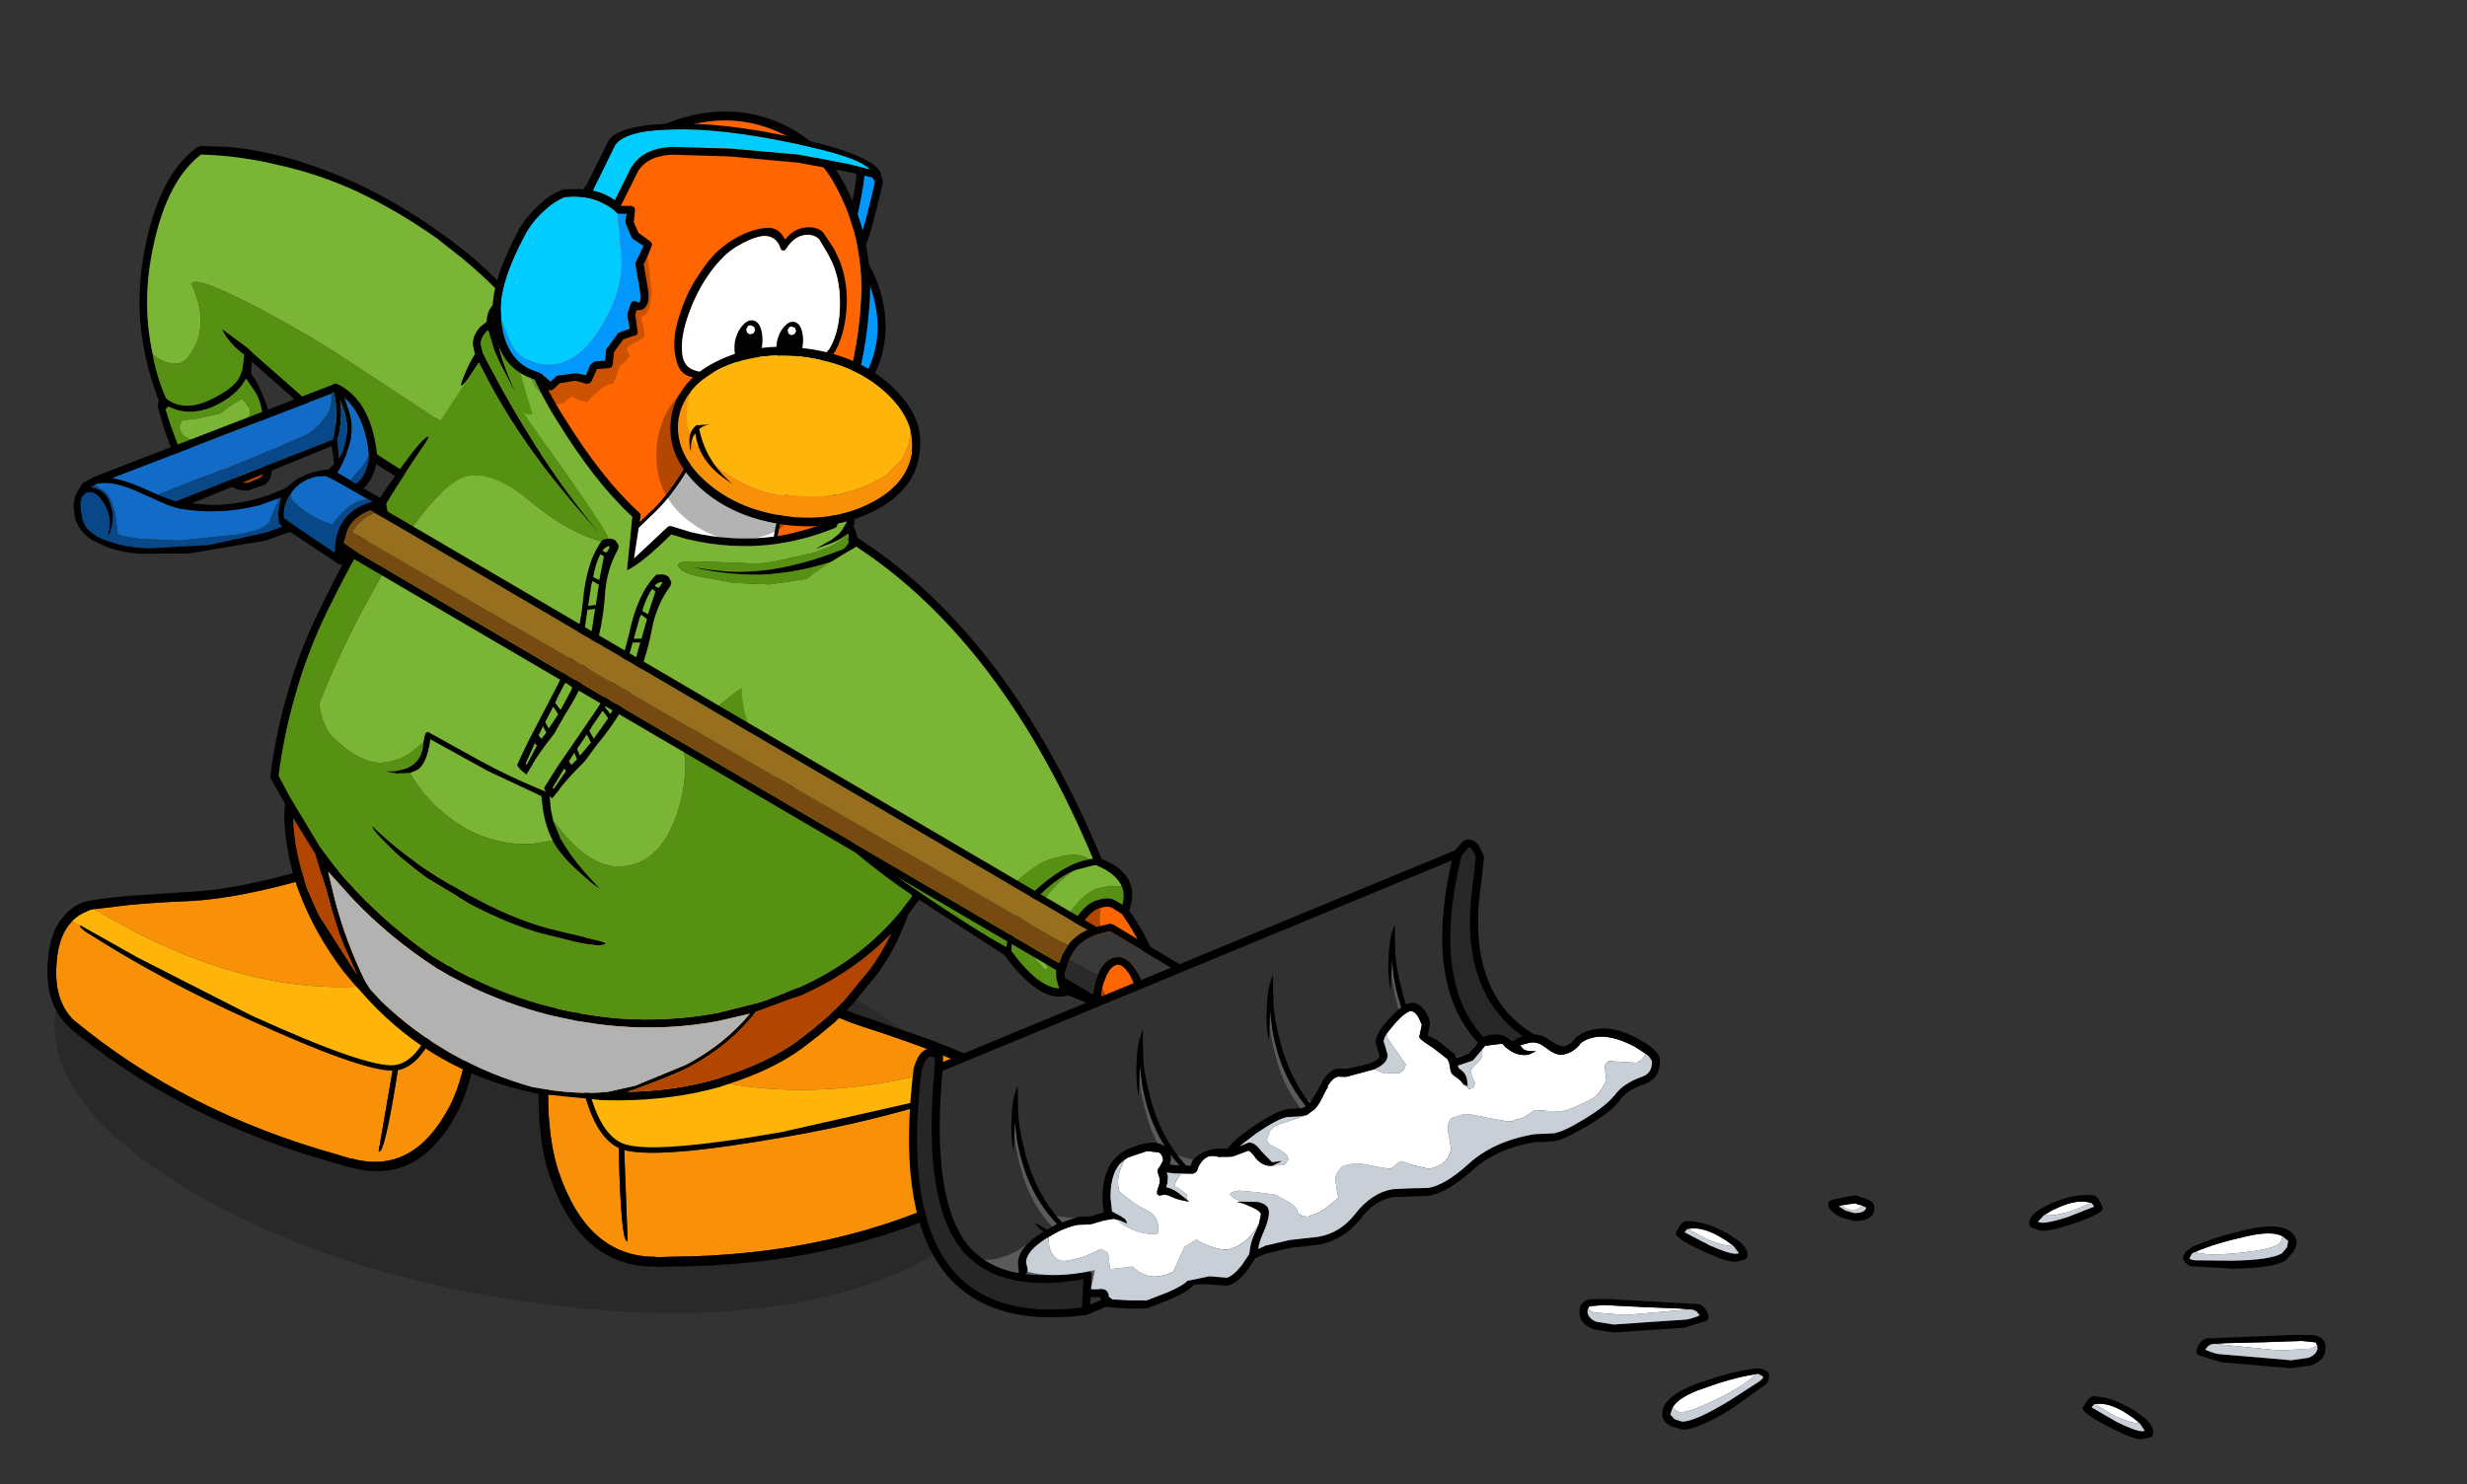 <?xml version="1.0" encoding="UTF-8" standalone="no"?>
<svg xmlns:ffdec="https://www.free-decompiler.com/flash" xmlns:xlink="http://www.w3.org/1999/xlink" ffdec:objectType="frame" height="186.4px" width="309.8px" xmlns="http://www.w3.org/2000/svg">
  <rect width="100%" height="100%" fill="#333333" stroke="none"/>
  <g transform="matrix(1.0, 0.0, 0.0, 1.0, -256.15, -106.15)">
    <use ffdec:characterId="77" height="55.0" transform="matrix(1.0, 0.0, 0.0, 1.0, 263.0, 216.05)" width="117.4" xlink:href="#shape0"/>
    <use ffdec:characterId="78" height="43.7" transform="matrix(1.0, 0.0, -0.002, 1.028, 323.8, 220.35)" width="58.65" xlink:href="#shape1"/>
    <use ffdec:characterId="78" height="43.7" transform="matrix(-0.91, -0.248, -0.12, 0.921, 318.8, 216.2)" width="58.65" xlink:href="#shape1"/>
    <use ffdec:characterId="93" height="54.95" transform="matrix(0.821, -0.346, 0.424, 0.945, 263.913, 131.75)" width="53.25" xlink:href="#shape2"/>
    <use ffdec:characterId="80" height="34.5" transform="matrix(0.999, -0.036, -0.008, 0.976, 356.007, 126.544)" width="11.55" xlink:href="#shape3"/>
    <use ffdec:characterId="81" height="126.2" transform="matrix(0.999, -0.036, 0.041, 0.979, 286.687, 122.312)" width="82.8" xlink:href="#shape4"/>
    <use ffdec:characterId="82" height="35.6" transform="matrix(0.999, -0.036, -0.008, 0.976, 318.204, 122.48)" width="48.7" xlink:href="#shape5"/>
    <use ffdec:characterId="83" height="65.3" transform="matrix(0.948, -0.317, 0.343, 0.969, 343.497, 179.876)" width="39.05" xlink:href="#shape6"/>
    <use ffdec:characterId="94" height="30.35" transform="matrix(0.98, 0.197, -0.197, 0.98, 330.235, 176.445)" width="10.6" xlink:href="#shape7"/>
    <use ffdec:characterId="94" height="30.35" transform="matrix(0.997, 0.077, -0.077, 0.997, 323.344, 173.058)" width="10.6" xlink:href="#shape7"/>
    <use ffdec:characterId="85" height="18.8" transform="matrix(0.992, -0.125, 0.125, 0.992, 339.15, 136.45)" width="22.35" xlink:href="#shape8"/>
    <use ffdec:characterId="86" height="8.7" transform="matrix(0.684, 0.085, -0.085, 0.684, 348.8, 146.15)" width="5.0" xlink:href="#shape9"/>
    <use ffdec:characterId="86" height="8.7" transform="matrix(0.65, 0.08, -0.08, 0.65, 354.05, 146.35)" width="5.0" xlink:href="#shape9"/>
    <use ffdec:characterId="87" height="23.6" transform="matrix(0.992, -0.125, 0.125, 0.992, 337.017, 151.725)" width="33.25" xlink:href="#shape10"/>
    <use ffdec:characterId="88" height="105.9" transform="matrix(1.001, -0.129, 0.191, 0.915, 262.981, 158.857)" width="130.45" xlink:href="#shape11"/>
    <use ffdec:characterId="89" height="51.1" transform="matrix(0.987, -0.163, 0.242, 0.974, 362.836, 224.395)" width="90.45" xlink:href="#shape12"/>
    <use ffdec:characterId="90" height="22.8" transform="matrix(0.987, -0.163, 0.242, 0.974, 381.437, 242.845)" width="8.3" xlink:href="#shape13"/>
    <use ffdec:characterId="90" height="22.8" transform="matrix(0.987, -0.163, 0.242, 0.974, 397.137, 235.845)" width="8.3" xlink:href="#shape13"/>
    <use ffdec:characterId="90" height="22.8" transform="matrix(0.987, -0.163, 0.242, 0.974, 413.487, 228.945)" width="8.3" xlink:href="#shape13"/>
    <use ffdec:characterId="90" height="22.8" transform="matrix(0.987, -0.163, 0.242, 0.974, 428.787, 222.595)" width="8.3" xlink:href="#shape13"/>
    <use ffdec:characterId="95" height="32.75" transform="matrix(1.0, -0.169, 0.0, 1.0, 384.0, 240.45)" width="80.6" xlink:href="#shape14"/>
    <use ffdec:characterId="97" height="7.7" transform="matrix(1.0, 0.0, 0.0, 1.0, 464.9, 278.0)" width="13.4" xlink:href="#shape15"/>
    <use ffdec:characterId="97" height="7.7" transform="matrix(-0.846, 0.532, 0.532, 0.846, 541.257, 256.561)" width="13.4" xlink:href="#shape15"/>
    <use ffdec:characterId="98" height="5.4" transform="matrix(1.0, 0.0, 0.0, 1.0, 517.7, 281.5)" width="8.85" xlink:href="#shape16"/>
    <use ffdec:characterId="98" height="5.4" transform="matrix(0.999, -0.048, 0.048, 0.999, 466.527, 259.575)" width="8.85" xlink:href="#shape16"/>
    <use ffdec:characterId="98" height="5.4" transform="matrix(-0.988, -0.152, -0.152, 0.988, 520.42, 256.482)" width="8.85" xlink:href="#shape16"/>
    <use ffdec:characterId="99" height="4.2" transform="matrix(1.0, 0.0, 0.0, 1.0, 454.5, 269.3)" width="16.2" xlink:href="#shape17"/>
    <use ffdec:characterId="99" height="4.2" transform="matrix(-1, -0.017, -0.017, 1, 548.208, 273.859)" width="16.2" xlink:href="#shape17"/>
    <use ffdec:characterId="100" height="3.2" transform="matrix(1.0, 0.0, 0.0, 1.0, 485.7, 256.3)" width="5.8" xlink:href="#shape18"/>
  </g>
  <defs>
    <g id="shape0" transform="matrix(1.0, 0.0, 0.0, 1.0, -263.0, -216.05)">
      <path d="M380.4 252.3 Q380.4 263.05 363.2 268.1 346.0 273.2 321.7 269.55 297.35 265.95 280.15 255.75 263.0 245.6 263.0 234.85 263.0 224.1 280.15 219.0 297.35 213.95 321.7 217.55 346.0 221.2 363.2 231.35 380.4 241.55 380.4 252.3" fill="#000000" fill-opacity="0.2" fill-rule="evenodd" stroke="none"/>
    </g>
    <g id="shape1" transform="matrix(1.0, 0.0, 0.0, 1.0, 0.0, 0.0)">
      <path d="M56.1 21.25 Q57.6 23.45 57.45 26.95 57.3 32.3 54.1 34.25 L54.15 34.2 Q37.75 42.35 16.45 42.45 L15.0 42.5 14.95 42.5 14.75 42.45 Q6.2 42.5 2.55 32.0 0.5 25.95 1.65 15.8 L1.7 15.65 Q2.85 5.5 6.15 3.0 L6.2 2.95 Q8.7 0.7 13.95 1.35 16.1 1.6 24.45 6.6 34.2 12.25 40.75 14.35 44.8 15.6 48.65 17.0 L53.35 18.85 Q32.85 25.0 16.15 19.35 L7.8 16.05 Q5.3 15.1 5.5 17.25 4.85 12.4 5.45 7.7 L5.55 6.25 Q5.0 6.6 4.9 7.75 4.3 12.5 4.75 16.95 L5.45 21.15 Q6.95 27.7 10.1 29.15 10.4 40.95 11.25 40.55 L10.8 29.4 Q15.0 30.55 30.75 27.85 43.15 25.8 54.2 22.1 L54.9 21.75 54.95 21.55 56.1 21.25" fill="#f99108" fill-rule="evenodd" stroke="none"/>
      <path d="M41.1 13.2 L49.1 15.9 Q53.9 17.65 55.0 18.4 L55.1 18.45 Q56.5 19.45 57.3 20.9 58.8 23.25 58.65 27.0 58.45 33.05 54.7 35.25 L54.7 35.3 Q38.05 43.6 16.45 43.65 L15.05 43.7 14.85 43.65 Q5.3 43.8 1.4 32.45 -0.75 26.15 0.45 15.7 L0.55 15.1 Q1.85 4.7 5.35 2.05 L5.4 2.0 Q8.25 -0.55 14.1 0.15 16.35 0.35 25.15 5.6 L25.1 5.6 Q34.65 11.2 41.1 13.2 M53.35 18.85 L48.65 17.0 Q44.8 15.6 40.75 14.35 34.2 12.25 24.45 6.6 16.1 1.6 13.95 1.35 8.7 0.7 6.2 2.95 L6.15 3.0 Q2.85 5.5 1.7 15.65 L1.65 15.8 Q0.5 25.95 2.55 32.0 6.2 42.5 14.75 42.45 L14.95 42.5 15.0 42.5 16.45 42.45 Q37.75 42.35 54.15 34.2 L54.1 34.25 Q57.3 32.3 57.45 26.95 57.6 23.45 56.1 21.25 55.35 20.15 54.25 19.4 54.0 19.15 53.35 18.85 M54.95 21.55 L54.9 21.75 54.2 22.1 Q43.15 25.8 30.75 27.85 15.0 30.55 10.8 29.4 L11.25 40.55 Q10.4 40.95 10.1 29.15 6.95 27.7 5.45 21.15 L4.75 16.95 Q4.3 12.5 4.9 7.75 5.0 6.6 5.55 6.25 L5.45 7.7 Q4.85 12.4 5.5 17.25 L6.1 21.0 Q7.55 27.35 10.6 28.6 14.2 30.0 30.6 27.2 L46.75 23.65 54.25 21.65 54.9 21.45 54.95 21.55" fill="#000000" fill-rule="evenodd" stroke="none"/>
      <path d="M56.1 21.25 L54.95 21.55 54.9 21.45 54.25 21.65 46.75 23.65 30.6 27.2 Q14.2 30.0 10.6 28.6 7.55 27.35 6.1 21.0 L5.5 17.25 Q5.3 15.1 7.8 16.05 L16.15 19.35 Q32.85 25.0 53.35 18.85 54.0 19.15 54.25 19.4 55.35 20.15 56.1 21.25" fill="#ffb409" fill-rule="evenodd" stroke="none"/>
    </g>
    <g id="shape2" transform="matrix(1.0, 0.0, 0.0, 1.0, -4.6, -3.75)">
      <path d="M56.0 46.2 L56.8 41.6 56.9 40.0 56.95 39.15 56.95 38.8 Q56.8 35.4 53.05 28.85 L50.9 25.35 Q47.55 20.5 43.25 16.25 39.35 12.5 34.75 9.65 30.5 6.9 25.85 5.0 L25.45 4.85 25.35 4.8 Q19.55 6.1 14.05 12.65 9.15 18.4 7.6 24.9 L7.4 25.6 Q6.9 27.5 6.8 29.65 L6.8 30.45 Q8.2 32.65 11.95 32.65 16.05 32.55 17.5 31.45 L18.25 30.8 19.35 29.2 Q18.45 27.9 18.1 26.45 L17.95 25.25 20.05 28.4 20.55 29.35 20.55 29.4 25.4 38.45 25.4 38.5 Q29.85 46.65 39.65 57.2 L39.6 57.2 39.75 57.35 39.9 57.65 40.15 58.1 40.3 58.35 40.3 58.4 40.35 58.6 39.95 58.5 38.2 56.8 38.05 56.7 37.9 56.5 37.15 55.75 34.15 52.55 Q28.8 46.9 24.5 38.95 L19.95 30.35 19.15 31.6 19.4 32.95 19.4 34.75 Q19.3 36.95 19.0 37.75 L18.45 38.0 17.55 38.55 17.4 38.6 17.35 39.25 Q16.8 44.4 14.45 44.7 L11.95 44.55 Q10.5 44.1 9.5 42.6 L9.5 42.55 7.5 38.35 6.5 37.9 4.85 37.15 4.7 36.95 4.6 36.75 Q4.55 35.3 4.9 32.9 L5.25 30.85 5.75 30.25 5.75 29.55 5.8 29.55 Q6.0 26.6 6.85 23.7 L6.9 23.5 Q8.6 17.5 13.25 12.0 18.95 5.2 25.0 3.85 L25.05 3.85 25.35 3.8 25.7 3.8 25.65 4.05 25.75 3.8 26.15 3.95 29.7 5.4 Q34.75 7.85 39.05 11.3 43.45 14.75 47.1 18.95 50.65 23.05 53.45 27.6 L53.9 28.3 Q57.45 34.6 57.8 38.0 L57.85 38.2 57.85 38.65 57.85 38.8 Q57.85 41.7 57.15 45.2 L56.9 46.45 56.65 47.4 55.5 51.75 54.95 53.3 Q54.7 53.85 54.65 53.35 L54.65 52.8 54.7 52.45 54.75 52.2 54.85 51.15 54.95 50.8 54.9 50.8 56.0 46.2 M18.55 33.55 L18.2 31.95 Q16.05 33.5 12.1 33.55 8.5 33.45 6.6 31.4 L6.3 31.55 6.1 31.55 5.9 33.0 5.85 33.3 5.75 34.55 5.6 36.4 6.5 36.85 7.95 37.45 8.0 37.45 8.05 37.5 8.45 37.65 8.45 37.7 Q12.3 39.15 14.1 38.85 L16.05 38.15 16.6 37.85 16.65 37.85 16.7 37.8 17.4 37.45 18.05 37.1 18.1 37.05 Q18.75 35.6 18.65 34.1 L18.55 33.55 M15.1 39.6 L14.25 39.85 Q12.45 40.15 8.9 38.85 L10.35 42.05 Q11.2 43.35 12.5 43.7 L14.3 43.7 Q15.9 43.35 16.3 39.15 L15.1 39.6 M55.9 51.05 L56.0 50.65 55.9 51.0 55.9 51.05" fill="#000000" fill-rule="evenodd" stroke="none"/>
      <path d="M7.6 24.9 Q9.15 18.4 14.05 12.65 19.55 6.1 25.35 4.8 L25.45 4.85 25.85 5.0 Q30.5 6.9 34.75 9.65 39.35 12.5 43.25 16.25 47.55 20.5 50.9 25.35 L53.05 28.85 Q56.8 35.4 56.95 38.8 L56.95 39.15 56.9 40.0 56.8 41.6 56.0 46.2 54.45 47.25 Q51.95 48.75 49.3 48.75 43.75 48.75 40.25 45.25 L32.85 35.4 Q29.15 30.4 24.05 24.85 18.35 18.7 16.95 18.7 L16.6 18.75 16.65 18.8 Q16.75 24.75 11.75 26.95 L10.85 27.15 Q8.8 26.9 7.6 24.9 M13.5 34.5 L14.05 34.35 16.55 34.0 16.95 35.35 Q16.95 36.15 15.6 36.85 14.35 37.5 13.3 37.5 L10.65 37.2 Q9.1 37.2 7.9 36.4 6.75 35.65 6.75 34.8 6.75 34.2 7.15 33.9 7.45 33.65 7.7 33.65 L9.75 34.15 12.95 34.65 13.5 34.5" fill="#7ab536" fill-rule="evenodd" stroke="none"/>
      <path d="M7.6 24.9 Q8.8 26.9 10.85 27.15 L11.75 26.95 Q16.75 24.75 16.65 18.8 L16.6 18.75 16.95 18.7 Q18.35 18.7 24.05 24.85 29.15 30.4 32.85 35.4 L40.25 45.25 Q43.75 48.75 49.3 48.75 51.95 48.75 54.45 47.25 L56.0 46.2 54.9 50.8 54.95 50.8 54.85 51.15 54.75 52.2 54.7 52.45 54.65 52.8 Q53.55 54.1 50.55 55.6 45.95 57.9 42.45 57.9 L39.75 57.35 39.6 57.2 39.65 57.2 Q29.85 46.65 25.4 38.5 L25.4 38.45 20.55 29.4 20.55 29.35 20.05 28.4 17.95 25.25 18.1 26.45 Q18.45 27.9 19.35 29.2 L18.25 30.8 17.5 31.45 Q16.05 32.55 11.95 32.65 8.2 32.65 6.8 30.45 L6.8 29.65 Q6.9 27.5 7.4 25.6 L7.6 24.9 M13.5 34.5 L12.95 34.65 9.75 34.15 7.7 33.65 Q7.45 33.65 7.15 33.9 6.75 34.2 6.75 34.8 6.75 35.65 7.9 36.4 9.1 37.2 10.65 37.2 L13.3 37.5 Q14.35 37.5 15.6 36.85 16.95 36.15 16.95 35.35 L16.55 34.0 14.05 34.35 13.5 34.5 M18.55 33.55 L18.65 34.1 Q18.75 35.6 18.1 37.05 L18.05 37.1 17.4 37.45 16.7 37.8 16.65 37.85 16.6 37.85 16.05 38.15 14.1 38.85 Q12.3 39.15 8.45 37.7 L8.45 37.65 8.05 37.5 8.0 37.45 7.95 37.45 6.5 36.85 5.6 36.4 5.75 34.55 5.85 33.3 5.9 33.0 6.1 31.55 6.3 31.55 6.6 31.4 Q8.5 33.45 12.1 33.55 16.05 33.5 18.2 31.95 L18.55 33.55" fill="#569113" fill-rule="evenodd" stroke="none"/>
      <path d="M15.1 39.6 L16.3 39.15 Q15.9 43.35 14.3 43.7 L12.5 43.7 Q11.2 43.35 10.35 42.05 L8.9 38.85 Q12.45 40.15 14.25 39.85 L15.1 39.6" fill="#b24600" fill-rule="evenodd" stroke="none"/>
    </g>
    <g id="shape3" transform="matrix(1.0, 0.0, 0.0, 1.0, 3.65, 0.55)">
      <path d="M1.25 13.65 Q2.65 11.3 3.7 6.65 4.6 2.5 4.6 0.6 L4.55 -0.05 Q6.9 1.45 6.9 2.4 5.55 8.6 4.9 10.1 L4.25 11.5 Q6.45 14.7 7.1 18.25 8.1 23.3 5.65 27.75 2.8 32.95 -3.15 33.45 L1.7 14.65 1.25 13.65 M1.7 14.65 L1.95 15.2 4.25 11.5 1.95 15.2 1.7 14.65" fill="#0098ff" fill-rule="evenodd" stroke="none"/>
      <path d="M1.25 13.65 Q2.65 11.3 3.7 6.65 4.6 2.5 4.6 0.6 L4.55 -0.05 Q6.9 1.45 6.9 2.4 5.55 8.6 4.9 10.1 L4.25 11.5 Q6.45 14.7 7.1 18.25 8.1 23.3 5.65 27.75 2.8 32.95 -3.15 33.45 L1.7 14.65 1.25 13.65 M4.25 11.5 L1.95 15.2 1.7 14.65" fill="none" stroke="#000000" stroke-linecap="round" stroke-linejoin="round" stroke-width="1.0"/>
    </g>
    <g id="shape4" transform="matrix(1.0, 0.0, 0.0, 1.0, 4.2, 5.25)">
      <path d="M49.0 -2.8 Q45.7 -1.6 43.0 0.65 L42.4 1.2 42.35 1.2 Q40.8 2.55 39.5 4.15 36.65 7.55 34.3 11.6 L29.9 19.9 Q30.6 26.2 34.5 33.1 39.0 41.25 43.5 45.75 L43.65 45.95 43.65 46.2 43.5 46.95 45.3 45.35 Q49.45 41.45 53.3 32.9 L53.4 32.8 53.5 32.75 Q58.7 32.7 61.8 34.15 64.9 35.6 66.45 37.85 L66.5 38.0 66.4 38.15 Q64.2 40.35 62.95 42.6 L61.9 45.25 Q61.2 47.3 60.75 49.4 64.0 48.95 67.25 47.8 L67.25 47.7 67.4 43.45 Q67.6 40.95 68.2 38.0 L70.0 31.3 70.45 29.65 Q72.05 24.5 72.5 18.85 73.0 11.85 70.2 5.55 67.6 -0.4 62.1 -2.75 56.05 -5.4 49.0 -2.8 M22.65 27.9 Q21.3 29.5 22.1 27.7 22.9 25.85 23.7 24.7 L23.5 23.5 Q23.5 22.25 24.55 21.2 L25.35 20.6 Q25.45 18.8 26.85 18.0 27.4 17.6 28.4 17.4 L29.15 17.25 29.4 17.3 29.65 17.5 29.7 17.75 29.7 17.9 33.35 11.1 33.35 11.05 Q35.7 6.95 38.65 3.45 40.0 1.8 41.65 0.45 L41.65 0.4 42.3 -0.2 Q45.15 -2.6 48.6 -3.85 56.1 -6.65 62.55 -3.8 68.4 -1.25 71.2 5.1 74.1 11.65 73.6 18.95 73.1 24.65 71.55 29.95 L71.05 31.6 Q70.0 35.3 69.3 38.25 68.65 41.15 68.5 43.55 L68.4 45.6 69.45 46.0 69.5 46.05 Q70.5 46.65 70.5 47.9 L70.3 48.5 Q70.7 49.3 70.7 50.1 70.75 51.15 69.7 52.05 L70.0 53.9 71.35 58.8 Q72.35 62.05 74.0 66.15 77.9 76.05 78.4 80.85 78.9 85.7 78.1 90.1 L76.6 96.6 76.5 96.75 75.15 98.45 Q73.45 102.75 70.95 105.95 L67.5 109.9 66.1 111.25 65.4 111.9 63.3 113.55 61.1 115.15 Q57.3 117.75 51.7 119.35 L50.55 119.7 Q44.7 121.15 37.9 120.95 L35.8 120.85 27.55 119.7 25.25 119.05 Q13.6 115.5 5.95 105.7 L5.2 104.8 3.95 103.15 Q0.45 98.0 -1.2 92.75 L-1.4 92.15 -1.4 92.2 Q-2.75 87.25 -2.65 82.9 L-2.5 81.4 -4.15 78.1 -4.2 77.8 Q-3.2 71.85 -1.25 66.2 0.5 61.05 3.15 56.2 8.6 45.9 12.2 41.05 15.8 36.2 16.9 35.35 18.0 34.45 16.8 36.2 L16.3 36.85 Q9.45 46.35 3.95 56.7 1.1 62.05 -0.7 67.75 -2.3 72.65 -3.15 77.8 L-2.3 79.6 -1.85 80.55 -1.4 81.4 1.15 86.15 1.6 87.0 3.3 89.55 Q8.35 96.35 15.1 101.55 L17.1 102.9 Q26.75 109.0 38.2 110.45 44.6 111.15 50.75 110.2 L55.8 109.1 56.55 108.9 60.95 107.35 61.0 107.35 Q68.75 104.2 74.1 98.15 L75.65 96.25 77.1 89.9 Q77.9 85.6 77.4 80.95 76.9 76.25 73.05 66.5 L70.45 59.3 Q69.5 56.45 69.05 54.2 L68.75 52.5 67.8 52.8 Q63.9 54.0 60.0 54.2 L59.55 54.25 Q54.65 54.35 49.75 52.95 L52.15 53.4 54.2 53.7 Q56.75 53.95 59.6 53.65 L60.05 53.6 Q63.65 53.15 67.65 51.8 L68.7 51.45 68.95 51.35 Q69.65 50.8 69.7 50.1 L69.6 49.4 68.55 50.1 67.5 50.55 65.35 51.25 67.05 50.35 67.45 50.15 68.5 49.35 68.9 48.85 69.5 47.9 Q69.5 47.25 68.95 46.9 L68.5 46.7 68.35 47.85 68.35 48.1 68.25 48.4 68.05 48.6 67.35 48.85 Q63.95 50.05 60.5 50.4 L60.05 50.45 Q54.8 50.9 49.45 49.4 L49.4 49.4 47.4 48.7 Q43.6 52.25 41.65 53.1 L42.6 46.25 Q38.1 41.7 33.65 33.6 30.05 27.25 29.1 21.35 L28.85 19.5 28.75 18.35 Q28.35 18.4 28.1 18.55 27.65 18.65 27.4 18.85 L27.35 18.85 Q26.4 19.45 26.3 20.75 26.3 21.45 26.65 23.45 L26.75 23.8 27.0 25.05 Q27.55 27.15 28.8 30.35 L26.65 25.65 26.15 24.3 25.95 23.55 25.5 21.7 25.25 21.9 Q24.5 22.65 24.5 23.5 L24.7 24.55 24.75 24.65 25.25 25.8 25.85 27.05 Q27.8 31.3 30.95 36.9 34.15 42.6 38.4 48.25 32.25 40.65 28.9 35.0 26.85 31.6 25.2 28.1 L24.65 26.85 24.15 25.8 22.65 27.9 M47.2 47.6 L47.5 47.65 49.75 48.45 49.7 48.45 Q55.0 49.95 60.25 49.45 60.7 47.25 61.45 45.1 L62.55 42.4 Q63.8 40.1 65.95 37.95 64.5 35.9 61.6 34.55 58.65 33.15 53.7 33.25 49.75 41.8 45.6 45.65 L43.35 47.7 42.6 51.6 46.95 47.75 47.2 47.6 M15.2 74.2 Q15.4 73.1 15.55 73.0 L15.8 72.85 22.3 76.85 Q25.6 78.85 29.2 80.55 L30.05 80.95 30.45 81.1 30.65 81.3 30.75 81.55 30.85 83.4 31.1 84.9 31.9 87.15 Q33.05 89.4 34.75 91.55 L35.45 92.4 35.65 92.65 36.65 93.85 36.55 93.75 35.6 93.0 34.3 91.75 Q32.0 89.55 31.0 87.6 L30.9 87.35 Q30.1 85.6 29.85 83.45 L29.7 81.6 29.45 81.5 29.4 81.45 23.2 78.2 16.2 73.9 16.1 73.8 Q15.5 77.25 14.05 77.8 L13.35 78.05 11.65 78.05 11.45 78.0 11.0 77.9 10.25 77.7 11.1 77.75 11.55 77.75 12.95 77.45 13.05 77.4 13.35 77.25 Q14.75 76.55 15.1 74.85 L15.2 74.2 M8.9 85.7 L8.45 85.05 8.3 84.65 8.5 84.85 Q11.25 87.75 14.4 90.15 17.6 92.55 21.8 94.95 25.95 97.35 30.05 98.65 L35.65 100.25 36.2 100.4 37.1 100.75 36.8 100.95 36.3 101.0 35.9 101.0 34.15 100.7 29.0 99.2 Q25.1 97.95 20.35 95.2 L14.95 91.6 Q11.55 88.9 8.9 85.7 M1.0 87.9 L0.3 86.65 -1.55 83.3 Q-1.6 87.3 -0.3 91.9 L-0.15 92.45 1.15 95.8 5.65 103.65 4.3 100.25 Q3.35 97.9 2.25 92.7 L1.0 87.9 M2.55 90.3 L3.3 94.15 Q4.45 99.45 6.6 104.45 L7.25 105.6 8.6 107.2 Q16.35 115.35 27.05 118.85 32.5 120.1 36.5 119.8 L39.95 119.15 46.45 116.7 Q51.35 114.3 54.75 110.45 L50.7 111.25 Q44.5 112.2 38.1 111.45 26.45 110.0 16.55 103.75 L15.7 103.2 Q9.9 99.05 5.45 93.85 L2.55 90.3 M61.35 108.3 L55.5 110.25 Q51.95 114.55 46.65 117.1 45.05 117.9 40.1 119.55 L38.95 119.9 Q45.05 120.0 50.25 118.65 L51.35 118.3 51.4 118.3 Q56.8 116.7 60.45 114.25 L62.65 112.65 64.7 111.0 65.3 110.45 65.35 110.45 66.7 109.15 70.1 105.25 Q71.65 103.25 72.9 100.85 68.0 105.6 61.35 108.3" fill="#000000" fill-rule="evenodd" stroke="none"/>
      <path d="M47.2 47.6 L46.95 47.75 42.6 51.6 43.35 47.7 45.6 45.65 Q49.75 41.8 53.7 33.25 58.65 33.15 61.6 34.55 64.5 35.9 65.95 37.95 63.8 40.1 62.55 42.4 L61.45 45.1 Q60.7 47.25 60.25 49.45 55.0 49.95 49.7 48.45 L49.75 48.45 47.5 47.65 47.2 47.6" fill="#ffffff" fill-rule="evenodd" stroke="none"/>
      <path d="M49.0 -2.8 Q56.05 -5.4 62.1 -2.75 67.6 -0.4 70.2 5.55 73.0 11.85 72.5 18.85 72.05 24.5 70.45 29.65 L70.0 31.3 68.2 38.0 Q67.6 40.95 67.4 43.45 L67.25 47.7 67.25 47.8 Q64.0 48.95 60.75 49.4 61.2 47.3 61.9 45.25 L62.95 42.6 Q64.2 40.35 66.4 38.15 L66.5 38.0 66.45 37.85 Q64.9 35.6 61.8 34.15 58.7 32.7 53.5 32.75 L53.4 32.8 53.3 32.9 Q49.45 41.45 45.3 45.35 L43.5 46.95 43.65 46.2 43.65 45.95 43.5 45.75 Q39.0 41.25 34.5 33.1 30.6 26.2 29.9 19.9 L34.3 11.6 Q36.65 7.55 39.5 4.15 40.8 2.55 42.35 1.2 L42.4 1.2 43.0 0.65 Q45.7 -1.6 49.0 -2.8" fill="#ff6500" fill-rule="evenodd" stroke="none"/>
      <path d="M28.1 18.55 Q28.35 18.4 28.75 18.35 L28.85 19.5 29.1 21.35 Q30.05 27.25 33.65 33.6 38.1 41.7 42.6 46.25 L41.65 53.1 Q43.6 52.25 47.4 48.7 L49.4 49.4 49.45 49.4 Q54.8 50.9 60.05 50.45 L60.5 50.4 Q63.95 50.05 67.35 48.85 L68.05 48.6 68.25 48.4 68.35 48.1 68.35 47.85 68.5 46.7 68.95 46.9 Q69.5 47.25 69.5 47.9 L68.9 48.85 68.5 49.35 67.45 50.15 67.05 50.35 65.35 51.25 67.5 50.55 68.55 50.1 69.6 49.4 68.6 50.3 67.55 50.9 65.2 51.7 60.15 52.65 59.7 52.7 58.2 52.85 51.05 52.3 Q48.1 52.1 48.1 52.6 48.1 53.5 50.4 54.15 L55.05 55.2 59.45 55.55 59.9 55.5 60.0 55.5 66.0 54.8 68.2 54.4 69.05 54.2 Q69.5 56.45 70.45 59.3 L69.9 59.65 Q64.2 63.0 60.25 65.5 L59.8 65.8 Q57.75 67.1 56.2 68.15 48.6 73.35 47.9 75.8 L47.8 76.3 48.0 77.7 Q47.85 81.95 46.2 85.6 43.8 91.0 39.2 91.0 35.7 91.0 32.2 86.4 L31.1 84.9 30.85 83.4 30.75 81.55 30.65 81.3 30.45 81.1 30.05 80.95 29.2 80.55 Q25.6 78.85 22.3 76.85 L15.8 72.85 15.55 73.0 Q15.4 73.1 15.2 74.2 L13.4 75.55 Q11.6 76.6 9.8 76.6 7.05 76.6 3.6 72.85 2.55 71.25 2.3 68.8 5.0 62.5 8.8 56.0 18.05 40.2 22.8 40.2 25.95 40.2 29.9 43.8 34.55 48.1 39.0 49.4 L39.2 49.2 39.4 48.8 Q39.4 48.2 34.3 40.1 L29.4 32.35 29.5 32.4 Q30.05 32.8 30.6 32.6 28.95 26.1 28.35 22.7 L28.1 20.9 28.0 19.8 28.1 18.55 M13.35 78.05 L14.05 77.8 Q15.5 77.25 16.1 73.8 L16.2 73.9 23.2 78.2 29.4 81.45 29.45 81.5 29.7 81.6 29.85 83.45 Q30.1 85.6 30.9 87.35 L29.9 87.5 28.1 87.7 Q22.85 87.7 18.55 84.35 15.25 81.8 13.35 78.05" fill="#7ab536" fill-rule="evenodd" stroke="none"/>
      <path d="M16.8 36.2 L22.65 27.9 24.15 25.8 24.65 26.85 25.2 28.1 Q26.85 31.6 28.9 35.0 32.25 40.65 38.4 48.25 34.15 42.6 30.95 36.9 27.8 31.3 25.85 27.05 L25.25 25.8 24.75 24.65 24.7 24.55 24.5 23.5 Q24.5 22.65 25.25 21.9 L25.5 21.7 25.95 23.55 26.15 24.3 26.65 25.65 28.8 30.35 Q27.55 27.15 27.0 25.05 L26.75 23.8 26.65 23.45 Q26.3 21.45 26.3 20.75 26.4 19.45 27.35 18.85 L27.4 18.85 Q27.65 18.65 28.1 18.55 L28.0 19.8 28.1 20.9 28.35 22.7 Q28.95 26.1 30.6 32.6 30.05 32.8 29.5 32.4 L29.4 32.35 34.3 40.1 Q39.4 48.2 39.4 48.8 L39.2 49.2 39.0 49.4 Q34.55 48.1 29.9 43.8 25.95 40.2 22.8 40.2 18.05 40.2 8.8 56.0 5.0 62.5 2.3 68.8 2.55 71.25 3.6 72.85 7.05 76.6 9.8 76.6 11.6 76.6 13.4 75.55 L15.2 74.2 15.1 74.85 Q14.75 76.55 13.35 77.25 L13.05 77.4 12.95 77.45 11.55 77.75 11.1 77.75 10.25 77.7 11.0 77.9 11.45 78.0 11.65 78.05 13.35 78.05 Q15.25 81.8 18.55 84.35 22.85 87.7 28.1 87.7 L29.9 87.5 30.9 87.35 31.0 87.6 Q32.0 89.55 34.3 91.75 L35.6 93.0 36.55 93.75 36.65 93.85 35.65 92.65 35.45 92.4 34.75 91.55 Q33.05 89.4 31.9 87.15 L31.1 84.9 32.2 86.4 Q35.7 91.0 39.2 91.0 43.8 91.0 46.2 85.6 47.85 81.95 48.0 77.7 L47.8 76.3 47.9 75.8 Q48.6 73.35 56.2 68.15 57.75 67.1 59.8 65.8 L60.25 65.5 Q64.2 63.0 69.9 59.65 L70.45 59.3 73.05 66.5 Q76.9 76.25 77.4 80.95 77.9 85.6 77.1 89.9 L75.65 96.25 74.1 98.15 Q68.75 104.2 61.0 107.35 L60.95 107.35 56.55 108.9 55.8 109.1 50.75 110.2 Q44.6 111.15 38.2 110.45 26.75 109.0 17.1 102.9 L15.1 101.55 Q8.35 96.35 3.3 89.55 L1.6 87.0 1.15 86.15 -1.4 81.4 -1.85 80.55 -2.3 79.6 -3.15 77.8 Q-2.3 72.65 -0.7 67.75 1.1 62.05 3.95 56.7 9.45 46.35 16.3 36.85 L16.8 36.2 M69.6 49.4 L69.7 50.1 Q69.65 50.8 68.95 51.35 L68.7 51.45 67.65 51.8 Q63.65 53.15 60.05 53.6 L59.6 53.65 Q56.75 53.95 54.2 53.7 L52.15 53.4 49.75 52.95 Q54.65 54.35 59.55 54.25 L60.0 54.2 Q63.9 54.0 67.8 52.8 L68.75 52.5 69.05 54.2 68.2 54.4 66.0 54.8 60.0 55.5 59.9 55.5 59.45 55.55 55.05 55.2 50.4 54.15 Q48.1 53.5 48.1 52.6 48.1 52.1 51.05 52.3 L58.2 52.85 59.7 52.7 60.15 52.65 65.2 51.7 67.55 50.9 68.6 50.3 69.6 49.4 M8.9 85.7 Q11.55 88.9 14.95 91.6 L20.35 95.2 Q25.1 97.95 29.0 99.2 L34.15 100.7 35.9 101.0 36.3 101.0 36.8 100.95 37.1 100.75 36.2 100.4 35.65 100.25 30.05 98.65 Q25.95 97.35 21.8 94.95 17.6 92.55 14.4 90.15 11.25 87.75 8.5 84.85 L8.3 84.65 8.45 85.05 8.9 85.7" fill="#569113" fill-rule="evenodd" stroke="none"/>
      <path d="M2.55 90.3 L5.45 93.85 Q9.9 99.05 15.7 103.2 L16.55 103.75 Q26.45 110.0 38.1 111.45 44.5 112.2 50.7 111.25 L54.75 110.45 Q51.35 114.3 46.45 116.7 L39.95 119.15 36.5 119.8 Q32.5 120.1 27.05 118.85 16.35 115.35 8.6 107.2 L7.25 105.6 6.6 104.45 Q4.45 99.45 3.3 94.15 L2.55 90.3" fill="#b2b2b2" fill-rule="evenodd" stroke="none"/>
      <path d="M1.0 87.9 L2.25 92.7 Q3.35 97.9 4.3 100.25 L5.65 103.65 1.15 95.8 -0.15 92.45 -0.3 91.9 Q-1.6 87.3 -1.55 83.3 L0.3 86.65 1.0 87.9 M61.35 108.3 Q68.0 105.6 72.9 100.85 71.65 103.25 70.1 105.25 L66.7 109.15 65.35 110.45 65.3 110.45 64.7 111.0 62.65 112.65 60.45 114.25 Q56.8 116.7 51.4 118.3 L51.35 118.3 50.25 118.65 Q45.05 120.0 38.95 119.9 L40.1 119.55 Q45.05 117.9 46.65 117.1 51.95 114.55 55.5 110.25 L61.35 108.3" fill="#b24600" fill-rule="evenodd" stroke="none"/>
    </g>
    <g id="shape5" transform="matrix(1.0, 0.0, 0.0, 1.0, 0.5, 0.5)">
      <path d="M44.15 5.55 L37.9 4.1 29.35 3.0 22.0 2.5 Q18.25 2.5 16.8 4.95 L16.75 5.0 14.75 9.1 Q13.5 8.15 11.95 7.75 L14.75 1.95 Q16.1 0.1 22.15 0.25 28.2 0.35 36.8 2.5 45.4 4.6 46.85 6.35 L44.15 5.55 M0.6 24.05 L0.5 22.4 0.5 22.25 0.5 22.2 Q0.6 18.7 3.35 13.4 4.25 11.5 6.05 9.95 7.2 8.9 8.45 8.45 L8.6 8.45 Q11.8 8.2 14.4 10.15 L15.05 10.75 15.1 11.05 15.65 16.5 Q15.9 20.85 13.05 25.5 10.2 30.1 6.65 29.95 3.1 29.8 1.75 26.85 L0.6 24.05" fill="#00ccff" fill-rule="evenodd" stroke="none"/>
      <path d="M0.6 24.05 L1.75 26.85 Q3.1 29.8 6.65 29.95 10.2 30.1 13.05 25.5 15.9 20.85 15.65 16.5 L15.1 11.05 15.05 10.75 15.2 10.85 15.35 10.85 16.25 10.9 16.1 11.95 16.2 12.3 16.85 13.85 17.05 14.15 18.4 15.1 18.15 15.7 17.45 17.15 17.4 17.35 17.4 17.45 17.85 19.95 Q18.2 21.7 18.0 22.3 L17.95 22.4 17.55 22.25 17.3 22.15 17.0 22.25 16.85 22.5 16.45 23.75 16.45 24.05 16.75 25.7 15.45 26.15 Q15.25 26.2 15.2 26.35 L14.2 27.75 14.15 27.85 14.1 27.9 13.9 28.1 13.8 28.35 13.7 29.7 12.45 29.75 12.25 29.85 11.85 30.15 11.75 30.35 11.3 31.5 10.1 31.2 9.85 31.2 7.8 31.4 Q7.6 31.4 7.5 31.55 L6.85 32.15 5.7 31.1 5.5 31.0 4.45 30.55 Q1.05 28.85 0.6 24.05" fill="#0098ff" fill-rule="evenodd" stroke="none"/>
      <path d="M44.15 5.55 L46.85 6.35 Q45.4 4.6 36.8 2.5 28.2 0.35 22.15 0.25 16.1 0.1 14.75 1.95 L11.95 7.75 Q13.5 8.15 14.75 9.1 L16.75 5.0 16.8 4.95 Q18.25 2.5 22.0 2.5 L29.35 3.0 37.9 4.1 44.15 5.55 M4.45 31.65 Q-0.5 29.6 -0.5 22.4 L-0.5 22.2 Q-0.4 18.5 2.45 12.95 3.45 10.9 5.4 9.2 6.75 7.95 8.2 7.5 L8.3 7.45 10.55 7.5 10.85 7.65 13.9 1.4 13.95 1.3 Q15.3 -0.5 21.35 -0.5 28.35 -0.5 37.5 1.95 46.8 4.3 48.15 6.75 L48.2 7.15 47.95 7.45 47.6 7.5 43.9 6.5 37.7 5.1 29.25 4.0 22.0 3.5 Q18.85 3.5 17.65 5.45 L15.5 9.85 16.8 9.9 17.05 10.0 17.25 10.2 17.3 10.45 17.15 12.0 17.75 13.4 19.3 14.6 19.45 14.85 19.45 15.1 18.9 16.5 18.45 17.45 18.85 19.75 Q19.3 22.0 18.9 22.7 18.6 23.3 18.1 23.35 L17.6 23.35 17.45 23.95 17.75 26.15 17.7 26.45 17.5 26.6 17.2 26.65 15.95 27.05 15.05 28.3 15.0 28.35 14.8 28.65 14.65 30.25 14.5 30.6 14.1 30.7 12.7 30.75 12.65 30.75 12.65 30.8 12.0 32.3 11.75 32.55 11.4 32.6 9.95 32.15 8.0 32.4 7.2 33.15 6.9 33.3 6.55 33.2 5.05 31.9 4.45 31.65 M15.05 10.75 L14.4 10.15 Q11.8 8.2 8.6 8.45 L8.45 8.45 Q7.2 8.9 6.05 9.95 4.25 11.5 3.35 13.4 0.6 18.7 0.5 22.2 L0.5 22.25 0.5 22.4 0.6 24.05 Q1.05 28.85 4.45 30.55 L5.5 31.0 5.7 31.1 6.85 32.15 7.5 31.55 Q7.6 31.4 7.8 31.4 L9.85 31.2 10.1 31.2 11.3 31.5 11.75 30.35 11.85 30.15 12.25 29.85 12.45 29.75 13.7 29.7 13.8 28.35 13.9 28.1 14.1 27.9 14.15 27.85 14.2 27.75 15.2 26.35 Q15.25 26.2 15.45 26.15 L16.75 25.7 16.45 24.05 16.45 23.75 16.85 22.5 17.0 22.25 17.3 22.15 17.55 22.25 17.95 22.4 18.0 22.3 Q18.2 21.7 17.85 19.95 L17.4 17.45 17.4 17.35 17.45 17.15 18.15 15.7 18.4 15.1 17.05 14.15 16.85 13.85 16.2 12.3 16.1 11.95 16.25 10.9 15.35 10.85 15.2 10.85 15.05 10.75" fill="#000000" fill-rule="evenodd" stroke="none"/>
      <path d="M4.45 31.65 L5.05 31.9 6.55 33.2 6.9 33.3 7.2 33.15 8.0 32.4 9.95 32.15 11.4 32.6 11.75 32.55 12.0 32.3 12.65 30.8 12.65 30.75 12.7 30.75 14.1 30.7 14.5 30.6 14.65 30.25 14.8 28.65 15.0 28.35 15.05 28.3 15.95 27.05 17.2 26.65 17.5 26.6 17.7 26.45 17.75 26.15 17.45 23.95 17.6 23.35 18.1 23.35 Q18.6 23.3 18.9 22.7 19.3 22.0 18.85 19.75 L18.45 17.45 18.9 16.5 19.0 17.1 19.3 19.55 19.5 21.1 19.2 23.15 Q18.8 24.2 18.1 24.25 L18.2 24.25 18.3 24.95 18.5 25.8 18.65 26.6 Q18.65 27.0 17.55 27.45 16.4 27.9 16.4 28.35 L16.6 28.8 16.8 29.2 16.3 29.85 15.55 30.45 14.75 32.7 Q13.8 32.7 12.55 33.85 L11.45 34.95 10.35 34.6 Q9.8 34.2 9.5 34.2 L8.95 34.55 8.55 34.9 7.8 35.1 Q6.55 35.0 6.55 34.55 L5.45 33.45 Q4.65 32.5 4.45 31.65" fill="#000000" fill-opacity="0.2" fill-rule="evenodd" stroke="none"/>
    </g>
    <g id="shape6" transform="matrix(1.0, 0.0, 0.0, 1.0, 0.35, 0.5)">
      <path d="M20.4 1.05 Q33.65 17.75 35.35 46.4 L34.8 46.3 Q33.9 44.8 30.0 44.8 28.25 44.8 24.65 46.35 L23.15 47.05 Q18.25 43.2 10.1 32.75 2.85 23.45 0.5 20.9 -2.5 5.3 20.4 1.05 M32.8 47.0 L35.0 47.15 35.45 47.25 Q37.5 49.0 37.6 50.75 L36.4 50.25 36.15 50.2 34.7 50.0 Q32.2 50.0 28.55 53.15 25.0 56.2 25.4 57.4 L25.0 57.4 24.25 55.75 Q24.0 55.1 24.0 54.3 24.0 51.95 27.6 49.4 30.25 47.5 32.8 47.0" fill="#7ab536" fill-rule="evenodd" stroke="none"/>
      <path d="M34.2 52.35 Q35.05 52.4 35.5 52.75 L36.45 53.9 Q37.65 58.2 37.45 61.1 L36.7 61.2 Q35.4 61.2 34.2 58.6 33.2 56.5 33.2 55.6 33.2 54.15 34.05 52.6 L34.2 52.35" fill="#ff6500" fill-rule="evenodd" stroke="none"/>
      <path d="M20.4 1.05 L20.35 1.0 19.8 0.3 19.7 -0.05 19.9 -0.4 20.3 -0.5 20.6 -0.3 21.15 0.4 Q34.7 17.4 36.35 46.75 39.05 49.0 38.65 51.4 38.45 52.55 37.45 53.8 38.45 57.35 38.5 60.0 38.55 62.35 37.9 64.0 L37.75 64.2 37.55 64.3 Q31.65 65.7 28.85 63.1 L26.85 61.4 26.65 61.25 26.5 61.25 Q22.95 61.05 20.8 54.1 L12.65 43.95 Q7.1 36.85 3.2 28.55 1.8 25.95 0.75 23.25 L0.0 21.15 -0.2 20.55 -0.35 20.15 0.35 21.05 3.85 28.5 Q7.65 36.1 13.15 43.25 18.65 50.4 21.35 53.25 23.8 49.0 28.2 47.4 32.2 45.9 34.8 46.3 L35.35 46.4 Q33.65 17.75 20.4 1.05 M37.6 50.75 Q37.5 49.0 35.45 47.25 L35.0 47.15 32.8 47.0 Q30.55 47.15 27.8 48.4 23.2 50.4 21.8 53.9 23.45 59.2 25.9 60.1 L25.9 59.95 Q25.85 57.05 29.05 54.1 32.0 51.3 34.0 51.35 L34.85 51.4 Q35.7 51.55 36.15 52.0 L36.9 52.85 Q37.6 51.8 37.6 50.75 M37.45 61.1 Q37.65 58.2 36.45 53.9 L35.5 52.75 Q35.05 52.4 34.2 52.35 L34.0 52.35 Q32.3 52.4 29.75 54.85 26.95 57.45 26.9 59.95 L26.95 60.3 27.45 60.6 29.5 62.35 Q31.95 64.55 37.0 63.4 L37.45 61.1" fill="#000000" fill-rule="evenodd" stroke="none"/>
      <path d="M34.8 46.3 Q32.2 45.9 28.2 47.4 23.8 49.0 21.35 53.25 18.65 50.4 13.15 43.25 7.65 36.1 3.85 28.5 L0.35 21.05 0.5 20.9 Q2.85 23.45 10.1 32.75 18.25 43.2 23.15 47.05 L24.65 46.35 Q28.25 44.8 30.0 44.8 33.9 44.8 34.8 46.3 M37.6 50.75 Q37.6 51.8 36.9 52.85 L36.15 52.0 Q35.7 51.55 34.85 51.4 L34.0 51.35 Q32.0 51.3 29.05 54.1 25.85 57.05 25.9 59.95 L25.9 60.1 Q23.45 59.2 21.8 53.9 23.2 50.4 27.8 48.4 30.55 47.15 32.8 47.0 30.25 47.5 27.6 49.4 24.0 51.95 24.0 54.3 24.0 55.1 24.25 55.75 L25.0 57.4 25.4 57.4 Q25.0 56.2 28.55 53.15 32.2 50.0 34.7 50.0 L36.15 50.2 36.4 50.25 37.6 50.75" fill="#569113" fill-rule="evenodd" stroke="none"/>
      <path d="M37.45 61.1 L37.0 63.4 Q31.95 64.55 29.5 62.35 L27.45 60.6 26.95 60.3 26.9 59.95 Q26.95 57.45 29.75 54.85 32.3 52.4 34.0 52.35 L34.2 52.35 34.05 52.6 Q33.2 54.15 33.2 55.6 33.2 56.5 34.2 58.6 35.4 61.2 36.7 61.2 L37.45 61.1" fill="#b24600" fill-rule="evenodd" stroke="none"/>
    </g>
    <g id="shape7" transform="matrix(1.0, 0.0, 0.0, 1.0, 1.85, 0.5)">
      <path d="M6.75 1.1 Q7.1 0.55 7.5 0.5 L7.6 0.45 7.65 0.5 7.45 1.05 7.25 1.3 6.75 1.1 M7.0 1.8 L6.65 4.8 5.85 4.5 Q6.05 2.55 6.55 1.55 L7.0 1.8 M6.65 5.4 L6.45 7.95 5.5 8.15 5.7 5.45 5.8 5.05 5.85 5.0 6.65 5.4 M5.45 8.65 L6.4 8.45 6.2 11.15 6.15 11.5 5.25 11.7 5.45 8.7 5.45 8.65 M6.05 12.0 L5.5 14.65 Q5.05 14.4 4.65 14.3 L5.15 12.45 5.25 12.25 Q5.7 12.05 6.05 12.0 M3.6 17.9 L4.3 18.55 4.3 18.6 4.25 18.7 4.25 18.75 3.05 21.45 2.7 21.05 2.3 20.6 2.5 20.15 2.45 20.15 3.45 17.8 3.6 17.9 M4.5 14.8 Q4.95 14.85 5.35 15.2 L4.5 18.0 3.9 17.5 3.65 17.3 4.5 14.8 M2.35 21.4 L2.8 22.0 2.15 23.2 1.75 23.9 1.7 23.8 1.4 23.35 1.25 23.1 2.1 21.1 2.3 21.35 2.35 21.4 M1.5 24.4 L0.95 25.25 0.85 25.15 0.55 24.85 1.0 23.65 1.4 24.25 1.5 24.4 M0.2 25.9 L0.4 26.1 0.45 26.1 0.15 26.8 -0.65 28.65 -0.7 28.6 -0.75 28.55 -0.8 28.5 0.15 25.85 0.2 25.9 M0.5 24.75 L0.55 24.7 0.55 24.8 0.5 24.75" fill="#7ab536" fill-rule="evenodd" stroke="none"/>
      <path d="M6.7 -0.3 L7.5 -0.5 Q8.25 -0.5 8.45 -0.1 L8.7 0.2 8.75 0.45 8.7 0.7 8.7 0.75 Q7.45 3.45 7.5 6.55 7.6 14.75 3.65 22.0 L2.5 24.45 Q0.5 27.45 0.05 28.6 L-0.6 29.85 -1.35 29.35 -1.85 28.8 -1.7 28.35 -0.75 25.85 2.4 18.45 Q4.7 13.1 4.8 7.75 4.85 2.4 6.7 -0.3 M6.75 1.1 L7.25 1.3 7.45 1.05 7.65 0.5 7.6 0.45 7.5 0.5 Q7.1 0.55 6.75 1.1 M0.5 24.75 L0.55 24.8 0.55 24.7 0.5 24.75 M0.2 25.9 L0.15 25.85 -0.8 28.5 -0.75 28.55 -0.7 28.6 -0.65 28.65 0.15 26.8 0.45 26.1 0.4 26.1 0.2 25.9 M1.5 24.4 L1.4 24.25 1.0 23.65 0.55 24.85 0.85 25.15 0.95 25.25 1.5 24.4 M2.35 21.4 L2.3 21.35 2.1 21.1 1.25 23.1 1.4 23.35 1.7 23.8 1.75 23.9 2.15 23.2 2.8 22.0 2.35 21.4 M4.5 14.8 L3.65 17.3 3.9 17.5 4.5 18.0 5.35 15.2 Q4.95 14.85 4.5 14.8 M3.6 17.9 L3.45 17.8 2.45 20.15 2.5 20.15 2.3 20.6 2.7 21.05 3.05 21.45 4.25 18.75 4.25 18.7 4.3 18.6 4.3 18.55 3.6 17.9 M6.05 12.0 Q5.7 12.05 5.25 12.25 L5.15 12.45 4.65 14.3 Q5.05 14.4 5.5 14.65 L6.05 12.0 M5.45 8.65 L5.45 8.7 5.25 11.7 6.15 11.5 6.2 11.15 6.4 8.45 5.45 8.65 M6.65 5.4 L5.85 5.0 5.8 5.05 5.7 5.45 5.5 8.15 6.45 7.95 6.65 5.4 M7.0 1.8 L6.55 1.55 Q6.05 2.55 5.85 4.5 L6.65 4.8 7.0 1.8" fill="#000000" fill-rule="evenodd" stroke="none"/>
    </g>
    <g id="shape8" transform="matrix(1.0, 0.0, 0.0, 1.0, 0.0, 0.0)">
      <path d="M21.35 10.4 Q21.7 7.5 20.95 5.15 L20.6 4.2 19.75 2.25 Q19.3 1.65 18.45 1.5 16.8 1.3 15.5 2.9 L15.25 3.1 14.95 3.05 14.8 2.85 Q14.5 1.05 12.75 0.95 11.65 0.95 10.1 1.55 8.35 2.2 7.15 3.25 L6.3 4.0 Q4.05 6.2 2.55 9.05 0.75 12.4 0.9 14.75 1.0 15.7 1.55 16.2 1.95 16.6 3.05 16.95 L9.55 17.75 15.9 17.8 17.8 17.4 19.35 16.0 Q20.95 13.85 21.35 10.4 M20.35 1.45 L21.45 3.65 21.95 5.2 Q22.55 7.5 22.25 10.25 21.7 14.05 20.0 16.45 L18.7 17.75 17.95 18.15 17.95 18.2 15.75 18.7 14.15 18.8 9.35 18.65 2.65 17.8 Q1.4 17.35 0.9 16.95 0.2 16.35 0.05 15.1 L0.05 15.05 Q-0.3 12.7 1.0 9.85 2.3 6.95 3.95 5.05 5.55 3.1 6.95 2.1 8.35 1.1 10.1 0.5 11.85 -0.1 13.4 0.0 14.9 0.05 15.5 1.75 16.9 0.3 18.8 0.6 19.8 0.75 20.35 1.45" fill="#000000" fill-rule="evenodd" stroke="none"/>
      <path d="M21.35 10.4 Q20.95 13.85 19.35 16.0 L17.8 17.4 15.9 17.8 9.55 17.75 3.05 16.95 Q1.95 16.6 1.55 16.2 1.0 15.7 0.9 14.75 0.75 12.4 2.55 9.05 4.05 6.2 6.3 4.0 L7.15 3.25 Q8.35 2.2 10.1 1.55 11.65 0.95 12.75 0.95 14.5 1.05 14.8 2.85 L14.95 3.05 15.25 3.1 15.5 2.9 Q16.8 1.3 18.45 1.5 19.3 1.65 19.75 2.25 L20.6 4.2 20.95 5.15 Q21.7 7.5 21.35 10.4" fill="#ffffff" fill-rule="evenodd" stroke="none"/>
    </g>
    <g id="shape9" transform="matrix(1.0, 0.0, 0.0, 1.0, 0.0, 0.0)">
      <path d="M4.05 7.5 Q3.3 8.75 2.25 8.7 1.25 8.7 0.6 7.35 -0.05 6.0 0.0 4.15 0.15 2.45 1.0 1.15 1.8 0.0 2.75 0.0 3.8 0.05 4.4 1.3 5.05 2.75 5.0 4.45 4.85 6.3 4.05 7.5" fill="#000000" fill-rule="evenodd" stroke="none"/>
      <path d="M3.15 2.35 L2.55 2.6 2.0 2.35 1.75 1.75 2.0 1.15 Q2.2 0.95 2.55 0.95 L3.15 1.15 3.4 1.75 3.15 2.35" fill="#ffffff" fill-rule="evenodd" stroke="none"/>
    </g>
    <g id="shape10" transform="matrix(1.0, 0.0, 0.0, 1.0, 2.2, 0.0)">
      <path d="M3.25 4.25 Q2.7 5.05 2.45 6.1 L2.35 6.6 2.2 8.5 Q2.35 9.65 2.95 10.9 L2.95 11.1 3.0 11.2 3.0 11.1 3.55 11.95 3.7 12.1 3.85 12.35 4.15 12.7 Q5.7 14.65 7.75 16.05 L8.2 16.35 Q10.9 18.3 14.45 18.9 L14.6 18.95 16.1 19.25 16.85 19.35 Q21.15 19.8 24.9 18.35 L26.15 17.85 28.45 16.05 29.45 14.45 29.75 13.5 29.95 12.55 Q30.1 13.8 29.85 15.0 L29.8 15.4 Q28.65 19.35 23.8 21.05 19.3 22.7 13.95 21.55 L12.8 21.25 Q6.85 19.6 3.4 15.45 0.2 11.6 1.2 7.6 L1.5 6.75 Q2.1 5.35 3.25 4.25" fill="#f99108" fill-rule="evenodd" stroke="none"/>
      <path d="M3.25 4.25 Q2.1 5.35 1.5 6.75 L1.2 7.6 Q0.2 11.6 3.4 15.45 6.85 19.6 12.8 21.25 L13.95 21.55 Q19.3 22.7 23.8 21.05 28.65 19.35 29.8 15.4 L29.85 15.0 Q30.1 13.8 29.95 12.55 29.6 10.05 27.5 7.55 24.1 3.5 18.1 1.85 12.15 0.25 7.1 1.95 4.7 2.85 3.25 4.25 M1.95 4.2 Q3.7 2.05 6.9 0.95 12.2 -0.9 18.4 0.8 24.65 2.45 28.25 6.75 30.9 9.85 31.05 13.05 31.05 14.35 30.7 15.65 29.55 20.15 24.05 22.1 18.9 23.95 12.85 22.4 L12.5 22.3 Q6.3 20.6 2.7 16.3 -0.95 11.85 0.3 7.35 0.7 5.7 1.7 4.5 L1.95 4.2" fill="#000000" fill-rule="evenodd" stroke="none"/>
      <path d="M29.95 12.55 L29.75 13.5 29.45 14.45 28.45 16.05 26.15 17.85 24.9 18.35 Q21.15 19.8 16.85 19.35 L16.1 19.25 14.6 18.95 14.45 18.9 Q10.9 18.3 8.2 16.35 L7.75 16.05 Q5.7 14.65 4.15 12.7 L3.85 12.35 3.7 12.1 3.55 11.95 3.0 11.1 3.0 11.2 2.95 11.1 2.95 10.9 Q2.35 9.65 2.2 8.5 L2.35 6.6 2.45 6.1 Q2.7 5.05 3.25 4.25 4.7 2.85 7.1 1.95 12.15 0.25 18.1 1.85 24.1 3.5 27.5 7.55 29.6 10.05 29.95 12.55" fill="#ffb409" fill-rule="evenodd" stroke="none"/>
      <path d="M1.95 4.2 L1.7 4.5 Q0.7 5.7 0.3 7.35 -0.95 11.85 2.7 16.3 6.3 20.6 12.5 22.3 L12.85 22.4 Q10.8 23.75 7.4 23.6 4.0 23.45 0.9 20.4 -2.2 17.3 -2.2 13.3 -2.2 9.1 0.3 5.9 L1.95 4.2" fill="#000000" fill-opacity="0.298" fill-rule="evenodd" stroke="none"/>
      <path d="M3.1 9.6 Q2.4 10.25 2.3 11.5 L2.25 11.6 2.25 11.7 2.2 11.6 2.2 11.4 Q2.1 9.4 3.2 8.7 3.25 8.6 3.35 8.6 L5.1 8.7 Q4.25 8.7 3.65 9.1 3.95 13.3 7.0 16.55 L6.6 16.2 6.55 16.15 Q3.05 13.2 3.1 9.6" fill="#000000" fill-rule="evenodd" stroke="none"/>
    </g>
    <g id="shape11" transform="matrix(1.0, 0.0, 0.0, 1.0, 28.5, 13.85)">
      <path d="M-17.8 -2.05 L-19.7 -3.35 Q-21.4 -4.5 -22.95 -5.05 L5.95 -12.55 Q5.7 -10.15 3.75 -8.65 3.0 -8.05 2.15 -7.6 -2.2 -6.15 -6.65 -5.0 -9.45 -4.15 -12.2 -3.55 L-17.8 -2.05 M6.1 -0.65 L4.7 -1.9 Q6.2 -3.7 7.15 -6.05 8.05 -8.25 7.6 -10.7 L7.5 -11.8 Q9.5 -9.1 9.05 -3.75 L8.1 -2.45 6.1 -0.65 M4.6 -1.85 L4.65 -1.9 4.7 -1.8 4.6 -1.85 M-1.45 0.05 L-1.35 -0.1 Q0.05 -1.55 2.1 -1.75 L3.2 -1.65 3.55 -1.4 4.1 -1.0 6.25 0.85 6.3 0.9 6.35 0.95 7.8 2.2 Q6.15 2.05 4.4 3.45 2.6 4.85 2.95 5.0 0.95 4.1 -0.5 2.35 L-1.25 1.4 Q-1.8 0.5 -1.45 0.05 M-25.3 -4.4 L-24.95 -4.55 -24.9 -4.55 Q-22.85 -4.8 -19.65 -2.45 L-18.7 -1.8 -17.5 -0.95 Q-16.55 -0.25 -15.45 0.2 -10.7 1.8 -5.6 1.1 L-3.0 0.5 -3.25 0.85 -3.3 0.95 -4.65 3.15 -4.8 3.45 Q-5.55 4.5 -9.15 4.65 L-16.25 4.45 -21.05 3.55 -23.4 2.75 Q-23.8 2.4 -23.65 2.1 L-23.45 -0.35 Q-23.55 -2.6 -24.15 -3.4 L-25.3 -4.4" fill="#126bc6" fill-rule="evenodd" stroke="none"/>
      <path d="M8.25 4.1 L8.95 4.75 9.05 4.8 84.7 72.15 Q83.05 72.65 81.9 73.9 L5.05 6.35 Q5.85 4.9 8.25 4.1" fill="#986f1e" fill-rule="evenodd" stroke="none"/>
      <path d="M81.75 75.7 L82.65 74.55 Q83.95 73.25 85.8 72.9 L85.95 72.85 87.45 72.7 87.55 72.8 100.75 84.85 97.15 88.5 90.3 82.95 Q90.3 81.0 89.9 79.4 L89.7 78.65 Q88.9 76.2 87.5 76.3 86.35 76.25 85.3 77.6 L84.8 78.3 81.75 75.7" fill="#393939" fill-rule="evenodd" stroke="none"/>
      <path d="M85.0 80.2 L85.3 79.5 85.6 79.0 Q86.5 77.35 87.5 77.3 88.2 77.4 88.75 78.95 L89.2 81.1 Q88.45 82.15 86.9 82.15 86.15 82.15 85.6 81.6 85.1 81.05 85.0 80.2" fill="#ff6500" fill-rule="evenodd" stroke="none"/>
      <path d="M6.45 -13.75 L6.65 -13.85 6.7 -13.85 6.85 -13.8 7.05 -13.7 7.1 -13.65 Q10.75 -10.8 10.0 -3.3 L10.0 -3.15 Q9.0 -0.35 7.5 0.65 L9.75 2.6 9.8 2.65 9.9 2.95 9.85 4.15 85.85 71.9 87.6 71.7 87.95 71.85 101.8 84.45 101.95 84.65 101.95 84.95 101.8 85.15 95.2 91.9 94.9 92.05 94.55 91.95 89.1 87.05 88.15 87.65 Q87.45 87.8 86.55 87.25 85.0 86.3 84.25 85.6 L84.3 85.6 Q83.3 84.7 83.3 83.85 L83.3 83.8 83.45 81.95 79.85 78.65 79.7 78.4 79.65 78.15 80.0 77.1 4.5 9.9 3.05 10.4 2.75 10.45 2.5 10.3 -2.55 5.2 -5.8 5.95 -15.5 6.35 -21.4 5.55 Q-23.75 5.05 -25.45 4.0 L-26.9 2.95 Q-28.25 1.7 -28.5 -0.3 L-28.4 -1.85 -27.9 -3.35 -27.85 -3.4 -26.7 -4.85 -25.15 -5.5 -25.05 -5.55 -25.0 -5.55 6.45 -13.75 M-17.8 -2.05 L-16.2 -1.1 -15.75 -0.85 5.0 -6.4 5.25 -6.95 Q6.4 -9.75 6.35 -12.7 L5.95 -12.55 -22.95 -5.05 Q-21.4 -4.5 -19.7 -3.35 L-17.8 -2.05 M6.9 -11.55 Q6.7 -8.6 5.55 -6.35 L5.3 -3.8 Q6.2 -4.85 6.85 -6.8 7.45 -8.8 6.9 -11.55 M9.05 -3.75 Q9.5 -9.1 7.5 -11.8 L7.6 -10.7 Q8.05 -8.25 7.15 -6.05 6.2 -3.7 4.7 -1.9 L6.1 -0.65 6.7 -0.1 Q8.1 -0.8 9.0 -3.45 L9.05 -3.75 M4.55 -3.15 L4.7 -5.55 -13.85 -0.3 -11.55 0.25 Q-6.75 0.9 -2.25 -0.65 L-1.75 -0.85 -1.55 -1.0 -0.85 -1.45 Q0.8 -2.45 3.5 -2.5 L3.75 -2.45 4.55 -3.15 M7.8 2.2 L6.35 0.95 6.3 0.9 6.25 0.85 4.1 -1.0 3.55 -1.4 3.2 -1.65 2.1 -1.75 Q0.05 -1.55 -1.35 -0.1 L-1.45 0.05 Q-2.8 1.45 -2.95 3.25 L-2.1 4.2 -1.95 4.35 2.35 8.75 2.55 7.85 2.6 7.8 2.6 7.75 Q3.0 6.3 3.75 5.2 5.15 3.2 7.85 2.65 L7.95 2.65 8.0 2.65 8.25 2.6 7.8 2.2 M4.6 -1.85 L4.7 -1.8 4.65 -1.9 4.6 -1.85 M97.15 88.5 L100.75 84.85 87.55 72.8 87.45 72.7 85.95 72.85 85.8 72.9 Q83.95 73.25 82.65 74.55 L81.75 75.7 81.05 77.15 80.95 77.25 80.7 78.1 83.7 80.8 84.4 79.05 84.8 78.3 85.3 77.6 Q86.35 76.25 87.5 76.3 88.9 76.2 89.7 78.65 L89.9 79.4 Q90.3 81.0 90.3 82.95 L90.3 83.0 Q90.3 84.8 89.65 86.2 L94.85 90.9 97.15 88.5 M81.9 73.9 Q83.05 72.65 84.7 72.15 L9.05 4.8 8.95 4.75 8.25 4.1 7.8 3.7 Q5.65 4.2 4.5 5.9 L3.7 7.6 3.8 7.7 4.95 8.95 80.4 76.15 81.0 75.05 81.9 73.9 M89.2 81.1 L88.75 78.95 Q88.2 77.4 87.5 77.3 86.5 77.35 85.6 79.0 L85.3 79.5 85.0 80.2 84.5 81.85 84.5 81.95 Q84.25 83.05 84.3 83.8 84.35 84.3 84.95 84.85 L87.1 86.4 87.95 86.65 88.55 86.15 88.6 86.0 Q89.3 84.7 89.3 83.0 L89.3 82.1 89.2 81.1 M-25.3 -4.4 L-25.55 -4.3 -25.6 -4.3 -25.7 -4.2 Q-24.0 -3.6 -23.8 -1.65 L-23.75 -0.45 -23.75 -0.35 Q-23.9 0.9 -24.5 2.05 L-24.6 2.2 -24.85 2.6 -25.0 2.85 -24.85 2.5 -24.75 2.1 -24.6 1.75 Q-23.85 -0.5 -24.9 -2.55 -25.5 -3.8 -26.6 -3.5 L-26.55 -3.5 -27.1 -3.05 Q-27.6 -2.35 -27.6 -0.25 -27.65 1.85 -25.05 3.3 -22.5 4.7 -19.8 5.0 L-12.8 5.55 -5.4 4.85 -3.35 4.35 -3.55 4.15 -3.65 4.0 -3.7 3.8 Q-3.65 2.5 -3.15 1.3 L-2.8 0.5 -3.0 0.5 -5.6 1.1 Q-10.7 1.8 -15.45 0.2 -16.55 -0.25 -17.5 -0.95 L-18.7 -1.8 -19.65 -2.45 Q-22.85 -4.8 -24.9 -4.55 L-24.95 -4.55 -25.3 -4.4" fill="#000000" fill-rule="evenodd" stroke="none"/>
      <path d="M81.9 73.9 L81.0 75.05 80.4 76.15 4.95 8.95 3.8 7.7 3.7 7.6 4.5 5.9 Q5.65 4.2 7.8 3.7 L8.25 4.1 Q5.85 4.9 5.05 6.35 L81.9 73.9" fill="#774a12" fill-rule="evenodd" stroke="none"/>
      <path d="M5.95 -12.55 L6.35 -12.7 Q6.4 -9.75 5.25 -6.95 L5.0 -6.4 -15.75 -0.85 -16.2 -1.1 -17.8 -2.05 -12.2 -3.55 Q-9.45 -4.15 -6.65 -5.0 -2.2 -6.15 2.15 -7.6 3.0 -8.05 3.75 -8.65 5.7 -10.15 5.95 -12.55 M6.9 -11.55 Q7.45 -8.8 6.85 -6.8 6.2 -4.85 5.3 -3.8 L5.55 -6.35 Q6.7 -8.6 6.9 -11.55 M9.05 -3.75 L9.0 -3.45 Q8.1 -0.8 6.7 -0.1 L6.1 -0.65 8.1 -2.45 9.05 -3.75 M7.8 2.2 L8.25 2.6 8.0 2.65 7.95 2.65 7.85 2.65 Q5.15 3.2 3.75 5.2 3.0 6.3 2.6 7.75 L2.6 7.8 2.55 7.85 2.35 8.75 -1.95 4.35 -2.1 4.2 -2.95 3.25 Q-2.8 1.45 -1.45 0.05 -1.8 0.5 -1.25 1.4 L-0.5 2.35 Q0.95 4.1 2.95 5.0 2.6 4.85 4.4 3.45 6.15 2.05 7.8 2.2 M-3.0 0.5 L-2.8 0.5 -3.15 1.3 Q-3.65 2.5 -3.7 3.8 L-3.65 4.0 -3.55 4.15 -3.35 4.35 -5.4 4.85 -12.8 5.55 -19.8 5.0 Q-22.5 4.7 -25.05 3.3 -27.65 1.85 -27.6 -0.25 -27.6 -2.35 -27.1 -3.05 L-26.55 -3.5 -26.6 -3.5 Q-25.5 -3.8 -24.9 -2.55 -23.85 -0.5 -24.6 1.75 L-24.75 2.1 -24.85 2.5 -25.0 2.85 -24.85 2.6 -24.6 2.2 -24.5 2.05 Q-23.9 0.9 -23.75 -0.35 L-23.75 -0.45 -23.8 -1.65 Q-24.0 -3.6 -25.7 -4.2 L-25.6 -4.3 -25.55 -4.3 -25.3 -4.4 -24.15 -3.4 Q-23.55 -2.6 -23.45 -0.35 L-23.65 2.1 Q-23.8 2.4 -23.4 2.75 L-21.05 3.55 -16.25 4.45 -9.15 4.65 Q-5.55 4.5 -4.8 3.45 L-4.65 3.15 -3.3 0.95 -3.25 0.85 -3.0 0.5" fill="#084889" fill-rule="evenodd" stroke="none"/>
      <path d="M97.15 88.5 L94.85 90.9 89.65 86.2 Q90.3 84.8 90.3 83.0 L90.3 82.95 97.15 88.5 M84.8 78.3 L84.4 79.05 83.7 80.8 80.7 78.1 80.95 77.25 81.05 77.15 81.75 75.7 84.8 78.3" fill="#2a2a2a" fill-rule="evenodd" stroke="none"/>
      <path d="M89.2 81.1 L89.3 82.1 89.3 83.0 Q89.3 84.7 88.6 86.0 L88.55 86.15 87.95 86.65 87.1 86.4 84.95 84.85 Q84.35 84.3 84.3 83.8 84.25 83.05 84.5 81.95 L84.5 81.85 85.0 80.2 Q85.1 81.05 85.6 81.6 86.15 82.15 86.9 82.15 88.45 82.15 89.2 81.1" fill="#b24600" fill-rule="evenodd" stroke="none"/>
    </g>
    <g id="shape12" transform="matrix(1.0, 0.0, 0.0, 1.0, 0.5, 0.5)">
      <path d="M76.5 1.05 L77.7 0.1 Q78.9 -0.4 79.1 1.95 L78.05 4.9 Q74.15 14.45 76.75 20.8 79.55 27.6 89.45 29.6 L86.95 33.1 Q77.55 30.65 73.95 25.1 68.55 16.7 76.5 1.05" fill="#272727" fill-rule="evenodd" stroke="none"/>
      <path d="M76.5 1.05 Q68.55 16.7 73.95 25.1 77.55 30.65 86.95 33.1 L17.15 50.1 17.75 48.1 81.9 32.9 Q76.65 31.35 72.55 27.55 L71.15 26.2 70.6 26.2 Q67.4 26.2 65.8 24.6 L65.75 24.5 Q66.35 25.8 67.8 27.75 70.35 31.15 72.1 30.8 L72.2 31.1 68.0 30.9 Q65.8 30.05 64.5 29.1 L62.0 26.7 Q59.1 30.2 55.8 30.2 50.7 30.2 49.05 25.9 48.5 28.15 51.0 31.2 53.95 34.75 55.0 35.0 L54.2 35.2 Q52.2 35.2 48.05 32.9 46.55 32.1 45.55 31.2 L45.45 31.3 Q42.55 34.2 38.4 34.2 35.5 34.2 32.95 32.6 L31.6 31.6 Q32.3 33.35 33.3 34.6 34.7 36.35 38.2 39.2 L37.0 39.8 34.8 39.35 Q31.3 37.5 28.5 34.7 L28.0 35.75 Q25.95 38.8 22.3 38.8 19.9 38.8 17.1 37.95 15.6 37.45 14.75 36.95 L15.75 38.85 Q17.75 42.1 20.8 43.4 L20.55 43.95 19.65 44.2 Q18.8 44.2 15.7 42.85 12.55 41.5 11.65 40.75 9.8 41.8 7.2 41.8 L5.5 41.55 Q4.4 40.3 3.85 38.7 1.45 31.85 6.55 17.0 L76.5 1.05 M48.05 26.85 L48.0 27.0 48.1 26.9 48.05 26.85" fill="#313131" fill-rule="evenodd" stroke="none"/>
      <path d="M5.5 41.55 L7.2 41.8 Q9.8 41.8 11.65 40.75 12.55 41.5 15.7 42.85 18.8 44.2 19.65 44.2 L20.55 43.95 20.8 43.4 Q17.75 42.1 15.75 38.85 L14.75 36.95 Q15.6 37.45 17.1 37.95 19.9 38.8 22.3 38.8 25.95 38.8 28.0 35.75 L28.5 34.7 Q31.3 37.5 34.8 39.35 L37.0 39.8 38.2 39.2 Q34.7 36.35 33.3 34.6 32.3 33.35 31.6 31.6 L32.95 32.6 Q35.5 34.2 38.4 34.2 42.55 34.2 45.45 31.3 L45.55 31.2 Q46.55 32.1 48.05 32.9 52.2 35.2 54.2 35.2 L55.0 35.0 Q53.95 34.75 51.0 31.2 48.5 28.15 49.05 25.9 50.7 30.2 55.8 30.2 59.1 30.2 62.0 26.7 L64.5 29.1 Q65.8 30.05 68.0 30.9 L72.2 31.1 72.1 30.8 Q70.35 31.15 67.8 27.75 66.35 25.8 65.75 24.5 L65.8 24.6 Q67.4 26.2 70.6 26.2 L71.15 26.2 72.55 27.55 Q76.65 31.35 81.9 32.9 L17.75 48.1 18.5 45.6 Q9.1 45.85 5.5 41.55 M48.05 26.85 L48.1 26.9 48.0 27.0 48.05 26.85" fill="#5a5a5a" fill-rule="evenodd" stroke="none"/>
      <path d="M17.15 50.1 Q-8.25 49.3 3.95 16.7 5.6 13.8 6.95 15.55 L6.55 17.0 Q1.45 31.85 3.85 38.7 4.4 40.3 5.5 41.55 9.1 45.85 18.5 45.6 L17.75 48.1 17.15 50.1" fill="#262626" fill-rule="evenodd" stroke="none"/>
      <path d="M86.95 33.1 L89.45 29.6 Q79.55 27.6 76.75 20.8 74.15 14.45 78.05 4.9 L79.1 1.95 Q78.9 -0.4 77.7 0.1 L76.5 1.05 Q68.55 16.7 73.95 25.1 77.55 30.65 86.95 33.1 L17.15 50.1 Q-8.25 49.3 3.95 16.7 5.6 13.8 6.95 15.55 L6.55 17.0 76.5 1.05 M17.75 48.1 L17.15 50.1 M6.55 17.0 Q1.45 31.85 3.85 38.7 4.4 40.3 5.5 41.55 9.1 45.85 18.5 45.6 L17.75 48.1" fill="none" stroke="#000000" stroke-linecap="round" stroke-linejoin="round" stroke-width="1.0"/>
    </g>
    <g id="shape13" transform="matrix(1.0, 0.0, 0.0, 1.0, -0.95, 0.0)">
      <path d="M1.5 6.4 L2.05 4.4 1.75 6.8 Q1.1 15.8 6.65 21.25 L7.2 21.8 Q6.7 21.7 5.15 20.65 1.75 16.75 1.4 11.55 1.25 8.95 1.5 6.4" fill="#5a5a5a" fill-rule="evenodd" stroke="none"/>
      <path d="M1.5 6.4 L0.95 8.2 Q1.1 5.95 1.75 3.95 L1.85 3.6 Q2.4 1.8 2.9 1.0 L3.5 0.0 2.75 3.25 Q2.35 5.05 2.35 7.75 2.15 17.55 9.2 22.7 L9.25 22.8 Q6.45 22.85 4.15 20.75 L1.9 18.35 Q1.0 16.95 1.9 17.8 L2.35 18.2 Q3.55 19.55 5.15 20.65 6.7 21.7 7.2 21.8 L6.65 21.25 Q1.1 15.8 1.75 6.8 L2.05 4.4 1.5 6.4" fill="#000000" fill-rule="evenodd" stroke="none"/>
    </g>
    <g id="shape14" transform="matrix(1.0, 0.0, 0.0, 1.0, 0.0, 0.5)">
      <path d="M78.8 10.85 L78.6 11.15 Q78.2 11.7 77.85 11.7 L77.7 11.8 74.15 11.0 73.75 11.3 73.7 11.6 73.8 12.95 73.9 13.4 73.25 14.4 Q72.6 15.25 72.15 15.35 69.45 16.3 68.35 16.3 L66.4 15.95 65.0 15.6 64.75 15.65 64.45 15.8 63.95 16.05 63.45 16.25 62.95 16.35 62.2 16.4 62.1 16.5 61.55 16.45 58.95 15.55 Q56.65 14.6 55.9 14.6 L54.75 14.75 Q53.95 14.75 53.95 16.25 L54.35 18.45 Q54.35 19.45 53.6 20.1 52.8 20.7 51.55 20.7 L49.7 19.95 48.1 19.15 47.9 19.2 47.5 19.4 47.35 19.6 46.75 19.9 44.65 19.2 Q42.85 18.45 42.1 18.45 L41.05 18.5 Q40.6 18.5 40.2 19.1 39.85 19.6 39.85 19.9 L39.9 20.55 40.15 22.1 40.3 22.35 40.0 22.6 38.6 23.5 Q38.55 23.5 37.75 23.85 L36.45 24.15 35.75 24.0 35.25 23.6 35.1 23.35 Q35.1 22.85 34.0 21.9 L32.3 20.7 30.0 20.0 27.65 19.4 27.0 19.45 Q26.7 19.45 26.6 19.7 26.95 20.3 28.1 20.85 L27.65 20.8 27.5 20.8 Q28.1 21.0 29.0 21.55 30.45 22.4 30.5 22.85 L30.25 24.0 29.85 24.55 Q28.55 26.45 26.25 26.6 24.25 26.15 22.4 24.65 L20.9 25.3 19.5 28.2 Q16.5 29.2 14.4 26.7 L11.55 26.55 11.3 24.45 10.35 23.8 Q8.4 24.6 6.3 24.55 5.25 24.65 4.55 23.8 3.75 22.75 3.85 21.2 5.85 20.3 7.55 20.3 L9.05 20.5 9.15 20.5 10.75 20.3 11.1 20.3 11.3 20.3 11.45 20.3 11.6 20.3 11.75 20.3 12.0 20.3 12.35 20.45 Q14.25 22.45 16.85 23.05 L17.55 23.1 Q17.9 21.05 16.2 19.95 14.3 18.7 12.7 16.95 12.3 15.4 12.95 14.0 L13.4 13.1 13.8 12.9 16.2 12.5 17.6 12.9 17.65 12.9 Q18.2 13.3 18.2 14.05 L17.9 14.55 17.85 14.6 17.85 14.65 17.6 14.95 17.5 15.25 17.8 16.3 17.8 16.65 17.8 16.7 17.75 16.85 17.45 17.75 17.45 18.1 17.7 18.35 18.15 18.35 Q18.45 18.25 19.25 18.75 19.95 19.2 20.65 19.45 L21.45 19.75 21.15 19.4 21.25 19.0 21.2 18.8 20.2 17.9 19.75 17.6 19.65 17.45 Q19.65 17.05 20.35 16.2 L20.5 16.05 21.95 16.3 22.25 16.25 22.5 16.0 22.65 15.55 22.85 15.25 Q23.7 14.0 25.15 14.75 L25.55 14.8 26.4 14.95 26.45 14.95 26.95 15.0 28.9 14.6 Q29.2 14.7 29.75 15.55 L29.85 15.7 Q30.75 16.95 31.95 17.0 L32.0 17.0 33.4 17.15 33.65 16.95 34.0 16.5 33.85 16.25 Q33.85 15.75 31.5 14.2 L31.3 13.8 31.25 13.6 31.65 12.5 32.2 12.1 32.55 12.0 32.95 11.9 33.4 11.85 36.3 11.35 37.3 10.75 Q37.95 10.15 38.45 9.0 L38.45 9.05 38.7 8.6 38.85 8.4 38.9 8.1 39.05 7.95 Q39.55 7.25 40.15 7.2 L41.15 7.4 41.25 7.4 44.75 7.05 46.0 7.8 46.85 7.9 47.9 8.05 48.4 7.8 48.7 7.15 46.4 3.45 46.35 2.8 46.35 2.75 47.25 1.8 Q48.55 0.55 49.3 0.5 49.7 0.55 50.2 1.3 L50.7 2.45 50.4 3.85 50.4 3.95 Q50.3 4.15 52.1 5.6 L53.9 7.3 54.15 7.85 54.15 7.95 54.3 8.8 Q54.35 9.3 55.15 9.9 L55.6 10.35 55.95 10.85 56.65 11.55 56.95 11.5 Q57.25 11.5 57.4 10.85 L57.2 10.5 57.0 10.0 56.95 9.75 56.85 9.5 Q56.85 9.05 57.6 8.5 58.3 8.0 58.3 7.5 L58.2 6.9 58.65 6.45 60.8 6.55 61.2 7.05 61.25 7.1 61.65 7.45 61.75 7.55 Q62.8 8.45 64.1 8.5 L65.05 8.2 Q63.65 8.05 63.35 7.55 L63.05 7.15 63.3 7.1 63.85 7.05 Q65.05 6.85 66.0 7.75 L66.3 8.0 Q67.6 9.25 68.45 9.2 69.65 9.2 70.55 8.3 L70.5 8.3 Q71.15 7.7 72.55 7.7 74.5 7.75 77.15 9.55 L77.4 9.7 78.8 10.85" fill="#ffffff" fill-rule="evenodd" stroke="none"/>
      <path d="M28.1 20.85 L30.15 21.25 30.35 21.35 Q31.55 21.85 31.5 22.85 31.5 23.7 30.8 25.2 30.25 26.3 30.15 27.15 L30.9 26.95 30.95 26.9 34.1 26.7 37.7 26.9 Q40.4 26.9 42.25 24.9 44.35 22.5 47.05 22.5 L49.5 22.8 51.5 23.1 Q53.65 23.1 56.55 20.95 59.7 18.6 64.85 18.6 L66.05 18.75 67.3 18.9 Q68.55 18.9 71.15 17.75 73.85 16.55 74.8 15.5 L74.85 15.5 Q75.9 14.1 78.45 13.65 79.6 13.4 79.6 12.05 79.55 11.55 78.8 10.85 L77.4 9.7 77.15 9.55 Q74.5 7.75 72.55 7.7 71.15 7.7 70.5 8.3 L70.55 8.3 Q69.65 9.2 68.45 9.2 67.6 9.25 66.3 8.0 L66.0 7.75 Q65.05 6.85 63.85 7.05 L63.3 7.1 63.05 7.15 63.35 7.55 Q63.65 8.05 65.05 8.2 L64.1 8.5 Q62.8 8.45 61.75 7.55 L61.65 7.45 61.25 7.1 61.2 7.05 60.8 6.55 58.65 6.45 58.2 6.9 58.2 6.95 57.1 8.05 55.65 8.3 55.25 8.35 55.3 8.65 55.75 9.1 55.8 9.15 Q56.45 9.8 56.45 11.15 L55.95 10.85 55.6 10.35 55.15 9.9 Q54.35 9.3 54.3 8.8 L54.15 7.95 54.15 7.85 53.9 7.3 52.1 5.6 Q50.3 4.15 50.4 3.95 L50.4 3.85 50.7 2.45 50.2 1.3 Q49.7 0.55 49.3 0.5 48.55 0.55 47.25 1.8 L46.35 2.75 Q45.95 3.3 45.9 3.75 L46.1 4.4 46.4 5.5 Q46.45 6.6 44.75 7.05 L41.25 7.4 41.15 7.4 40.15 7.2 Q39.55 7.25 39.05 7.95 L38.9 8.1 38.85 8.4 38.7 8.6 38.45 9.05 38.45 9.0 Q37.95 10.15 37.3 10.75 L36.3 11.35 35.65 11.4 35.6 11.4 33.75 11.2 Q32.5 11.25 29.9 12.6 L27.8 13.85 28.75 13.65 28.85 13.6 Q29.6 13.5 30.6 15.0 L31.9 16.55 33.2 16.6 32.0 17.0 31.95 17.0 Q30.75 16.95 29.85 15.7 L29.75 15.55 Q29.2 14.7 28.9 14.6 L26.95 15.0 26.45 14.95 26.4 14.95 25.55 14.8 25.15 14.75 Q23.7 14.0 22.85 15.25 L22.65 15.55 22.5 16.0 22.25 16.25 21.95 16.3 20.5 16.05 19.7 15.9 18.65 15.6 18.8 16.05 18.8 16.2 18.75 17.0 18.75 17.05 18.7 17.1 18.6 17.45 Q19.2 17.65 20.0 18.3 L21.15 19.4 21.45 19.75 20.65 19.45 Q19.95 19.2 19.25 18.75 18.45 18.25 18.15 18.35 L17.7 18.35 17.45 18.1 17.45 17.75 17.75 16.85 17.8 16.7 17.8 16.65 17.8 16.3 17.5 15.25 17.6 14.95 17.85 14.65 17.85 14.6 17.9 14.55 18.2 14.05 Q18.2 13.3 17.65 12.9 L17.6 12.9 16.2 12.5 13.8 12.9 13.4 13.1 12.75 13.55 Q11.6 14.75 11.6 17.5 L11.6 17.55 11.8 19.35 12.95 20.15 13.45 20.6 13.7 21.05 13.6 21.15 12.8 20.65 12.35 20.45 12.0 20.3 11.75 20.3 11.6 20.3 11.45 20.3 11.3 20.3 11.1 20.3 10.75 20.3 9.15 20.5 9.05 20.5 7.55 20.3 Q5.85 20.3 3.85 21.2 L3.5 21.35 Q1.05 22.5 1.0 23.9 L1.2 24.75 1.2 25.05 1.15 25.1 1.05 25.3 0.75 25.4 0.45 25.35 0.1 25.15 0.0 24.0 0.0 23.9 Q-0.05 21.9 3.1 20.45 L4.9 19.75 7.6 19.3 7.7 19.3 9.15 19.5 10.65 19.3 10.75 19.3 10.6 17.6 10.6 17.55 Q10.6 14.25 12.05 12.85 12.7 12.2 13.7 11.85 L15.0 11.6 15.15 11.55 16.2 11.5 Q17.4 11.5 18.2 12.1 19.2 12.8 19.2 14.05 L19.0 14.7 19.9 14.9 21.6 15.25 21.7 15.25 21.7 15.2 21.75 15.15 Q21.75 14.55 22.65 14.1 23.5 13.65 24.75 13.65 L25.75 13.8 26.3 13.9 Q27.05 12.95 29.45 11.7 32.4 10.2 33.8 10.2 L33.85 10.2 35.65 10.4 36.5 10.1 37.55 8.6 38.0 7.85 38.15 7.65 38.25 7.35 38.3 7.35 Q39.15 6.15 40.15 6.2 L41.3 6.4 43.5 6.3 Q45.35 6.1 45.4 5.5 L45.2 4.8 44.9 3.75 Q44.85 2.65 46.55 1.05 L47.45 0.3 Q48.55 -0.55 49.3 -0.5 50.2 -0.55 51.05 0.75 51.75 1.8 51.7 2.5 L51.7 2.6 51.45 3.95 52.7 4.8 52.75 4.85 54.7 6.75 54.75 6.75 55.05 7.35 55.65 7.3 56.6 7.1 57.3 6.45 57.35 6.45 Q57.85 5.55 58.65 5.25 L59.1 5.2 59.35 5.2 Q60.8 5.2 61.85 6.3 L61.95 6.4 62.05 6.5 62.75 6.2 Q64.7 5.6 66.25 6.7 L66.75 7.1 67.0 7.3 Q67.9 8.15 68.45 8.2 69.25 8.2 69.8 7.6 70.65 6.7 72.55 6.7 74.7 6.65 77.7 8.7 L77.95 8.9 78.95 9.65 Q80.65 11.05 80.6 12.05 80.6 14.3 78.6 14.65 76.5 15.0 75.6 16.1 L75.6 16.15 Q74.6 17.35 71.55 18.65 68.65 19.9 67.3 19.9 L65.85 19.75 64.85 19.6 Q60.1 19.6 57.15 21.75 53.95 24.1 51.5 24.1 L49.3 23.8 47.05 23.5 Q44.75 23.5 43.0 25.55 40.8 27.9 37.65 27.9 L34.1 27.7 31.1 27.9 31.15 27.9 29.8 28.25 28.8 29.6 Q27.35 31.15 26.2 31.1 L23.75 30.5 22.05 30.25 Q21.65 30.9 19.15 31.6 L16.2 32.25 16.15 32.25 13.9 31.9 11.6 31.35 Q10.35 31.05 10.4 30.05 10.35 29.8 9.95 29.8 L8.85 29.6 8.55 29.35 8.55 28.95 8.8 28.65 9.15 28.65 9.95 28.8 Q11.35 28.8 11.4 30.0 L11.85 30.4 14.1 30.9 16.15 31.25 18.9 30.65 Q20.85 30.1 21.25 29.65 L24.05 29.55 26.2 30.1 Q26.95 30.05 28.05 28.9 L29.0 27.65 29.1 27.2 Q29.15 26.2 29.9 24.75 L30.25 24.0 30.5 22.85 Q30.45 22.4 29.0 21.55 28.1 21.0 27.5 20.8 L27.65 20.8 28.1 20.85" fill="#000000" fill-rule="evenodd" stroke="none"/>
      <path d="M28.1 20.85 Q26.95 20.3 26.6 19.7 26.7 19.45 27.0 19.45 L27.65 19.4 30.0 20.0 32.3 20.7 34.0 21.9 Q35.1 22.85 35.1 23.35 L35.25 23.6 35.75 24.0 36.45 24.15 37.75 23.85 Q38.55 23.5 38.6 23.5 L40.0 22.6 40.3 22.35 40.15 22.1 39.9 20.55 39.85 19.9 Q39.85 19.6 40.2 19.1 40.6 18.5 41.05 18.5 L42.1 18.45 Q42.85 18.45 44.65 19.2 L46.75 19.9 47.35 19.6 47.5 19.4 47.9 19.2 48.1 19.15 49.7 19.95 51.55 20.7 Q52.8 20.7 53.6 20.1 54.35 19.45 54.35 18.45 L53.95 16.25 Q53.95 14.75 54.75 14.75 L55.9 14.6 Q56.65 14.6 58.95 15.55 L61.55 16.45 62.1 16.5 62.2 16.4 62.95 16.35 63.45 16.25 63.95 16.05 64.45 15.8 64.75 15.65 65.0 15.6 66.4 15.95 68.35 16.3 Q69.45 16.3 72.15 15.35 72.6 15.25 73.25 14.4 L73.9 13.4 73.8 12.95 73.7 11.6 73.75 11.3 74.15 11.0 77.7 11.8 77.85 11.7 Q78.2 11.7 78.6 11.15 L78.8 10.85 Q79.55 11.55 79.6 12.05 79.6 13.4 78.45 13.65 75.9 14.1 74.85 15.5 L74.8 15.5 Q73.85 16.55 71.15 17.75 68.55 18.9 67.3 18.9 L66.05 18.75 64.85 18.6 Q59.7 18.6 56.55 20.95 53.65 23.1 51.5 23.1 L49.5 22.8 47.05 22.5 Q44.35 22.5 42.25 24.9 40.4 26.9 37.7 26.9 L34.1 26.7 30.95 26.9 30.9 26.95 30.15 27.15 Q30.25 26.3 30.8 25.2 31.5 23.7 31.5 22.85 31.55 21.85 30.35 21.35 L30.15 21.25 28.1 20.85 M58.2 6.9 L58.3 7.5 Q58.3 8.0 57.6 8.5 56.85 9.05 56.85 9.5 L56.95 9.75 57.0 10.0 57.2 10.5 57.4 10.85 Q57.25 11.5 56.95 11.5 L56.65 11.55 55.95 10.85 56.45 11.15 Q56.45 9.8 55.8 9.15 L55.75 9.1 55.3 8.65 55.25 8.35 55.65 8.3 57.1 8.05 58.2 6.95 58.2 6.9 M46.35 2.75 L46.35 2.8 46.4 3.45 48.7 7.15 48.4 7.8 47.9 8.05 46.85 7.9 46.0 7.8 44.75 7.05 Q46.45 6.6 46.4 5.5 L46.1 4.4 45.9 3.75 Q45.95 3.3 46.35 2.75 M36.3 11.35 L33.4 11.85 32.95 11.9 32.55 12.0 32.2 12.1 31.65 12.5 31.25 13.6 31.3 13.8 31.5 14.2 Q33.85 15.75 33.85 16.25 L34.0 16.5 33.65 16.95 33.4 17.15 32.0 17.0 33.2 16.6 31.9 16.55 30.6 15.0 Q29.6 13.5 28.85 13.6 L28.75 13.65 27.8 13.85 29.9 12.6 Q32.5 11.25 33.75 11.2 L35.6 11.4 35.65 11.4 36.3 11.35 M20.5 16.05 L20.35 16.2 Q19.65 17.05 19.65 17.45 L19.75 17.6 20.2 17.9 21.2 18.8 21.25 19.0 21.15 19.4 20.0 18.3 Q19.2 17.65 18.6 17.45 L18.7 17.1 18.75 17.05 18.75 17.0 18.8 16.2 18.8 16.05 18.65 15.6 19.7 15.9 20.5 16.05 M13.4 13.1 L12.95 14.0 Q12.3 15.4 12.7 16.95 14.3 18.7 16.2 19.95 17.9 21.05 17.55 23.1 L16.85 23.05 Q14.25 22.45 12.35 20.45 L12.8 20.65 13.6 21.15 13.7 21.05 13.45 20.6 12.95 20.15 11.8 19.35 11.6 17.55 11.6 17.5 Q11.6 14.75 12.75 13.55 L13.4 13.1 M3.85 21.2 Q3.75 22.75 4.55 23.8 5.25 24.65 6.3 24.55 8.4 24.6 10.35 23.8 L11.3 24.45 11.55 26.55 14.4 26.7 Q16.5 29.2 19.5 28.2 L20.9 25.3 22.4 24.65 Q24.25 26.15 26.25 26.6 28.55 26.45 29.85 24.55 L30.25 24.0 29.9 24.75 Q29.15 26.2 29.1 27.2 L29.0 27.65 28.05 28.9 Q26.95 30.05 26.2 30.1 L24.05 29.55 21.25 29.65 Q20.85 30.1 18.9 30.65 L16.15 31.25 14.1 30.9 11.85 30.4 11.4 30.0 Q11.35 28.8 9.95 28.8 L9.15 28.65 9.65 26.35 8.25 26.4 Q4.05 26.4 1.15 25.1 L1.2 25.05 1.2 24.75 1.0 23.9 Q1.05 22.5 3.5 21.35 L3.85 21.2" fill="#c8cfd7" fill-rule="evenodd" stroke="none"/>
      <path d="M11.3 20.3 L11.1 20.3" fill="none" stroke="#00ff00" stroke-linecap="round" stroke-linejoin="round" stroke-width="0.05"/>
    </g>
    <g id="shape15" transform="matrix(1.0, 0.0, 0.0, 1.0, 0.5, 0.5)">
      <path d="M0.8 4.4 Q1.6 3.05 4.7 2.0 8.45 0.65 11.15 0.25 10.3 1.35 7.1 3.0 3.1 5.0 1.9 5.0 1.25 5.0 0.8 4.4" fill="#ffffff" fill-rule="evenodd" stroke="none"/>
      <path d="M11.25 -0.5 L12.1 -0.4 Q13.05 -0.05 12.9 0.5 12.9 1.2 12.4 1.6 L10.75 2.75 8.45 4.4 8.5 4.4 Q3.9 7.25 2.0 7.2 L0.55 6.75 Q-0.55 6.1 -0.5 5.3 -0.55 4.3 0.3 3.45 1.65 2.05 5.25 0.95 8.15 -0.05 11.15 -0.5 L11.25 -0.5 M0.8 4.4 L0.5 5.3 1.05 5.9 2.0 6.2 Q3.7 6.15 7.95 3.55 L11.05 1.55 Q12.4 0.75 12.1 0.5 L11.55 0.2 11.15 0.25 Q8.45 0.65 4.7 2.0 1.6 3.05 0.8 4.4" fill="#000000" fill-rule="evenodd" stroke="none"/>
      <path d="M11.15 0.25 L11.55 0.2 12.1 0.5 Q12.4 0.75 11.05 1.55 L7.95 3.55 Q3.7 6.15 2.0 6.2 L1.05 5.9 0.5 5.3 0.8 4.4 Q1.25 5.0 1.9 5.0 3.1 5.0 7.1 3.0 10.3 1.35 11.15 0.25" fill="#c8cfd7" fill-rule="evenodd" stroke="none"/>
    </g>
    <g id="shape16" transform="matrix(1.0, 0.0, 0.0, 1.0, 0.5, 0.5)">
      <path d="M1.05 0.5 Q2.75 0.2 5.05 1.7 L5.8 2.2 6.65 2.9 Q5.4 2.9 3.2 1.8 L1.05 0.5" fill="#ffffff" fill-rule="evenodd" stroke="none"/>
      <path d="M0.2 -0.15 L0.6 -0.45 0.8 -0.5 Q3.1 -0.45 5.8 1.2 L5.85 1.2 7.4 2.35 Q8.6 3.5 8.3 4.35 L8.2 4.55 8.05 4.65 6.9 4.9 Q5.9 4.95 3.25 3.6 0.6 2.3 -0.35 1.35 L-0.5 1.1 -0.45 0.8 0.2 -0.15 M6.65 2.9 L5.8 2.2 5.05 1.7 Q2.75 0.2 1.05 0.5 L0.95 0.5 0.6 0.9 3.7 2.7 Q6.0 3.85 6.9 3.9 L7.3 3.85 6.65 2.9" fill="#000000" fill-rule="evenodd" stroke="none"/>
      <path d="M6.65 2.9 L7.3 3.85 6.9 3.9 Q6.0 3.85 3.7 2.7 L0.6 0.9 0.95 0.5 1.05 0.5 3.2 1.8 Q5.4 2.9 6.65 2.9" fill="#c8cfd7" fill-rule="evenodd" stroke="none"/>
    </g>
    <g id="shape17" transform="matrix(1.0, 0.0, 0.0, 1.0, 0.5, 0.5)">
      <path d="M0.55 0.75 L0.75 0.4 2.5 0.25 7.4 0.5 12.25 0.7 13.35 0.8 5.3 1.5 1.4 1.2 Q0.9 1.05 0.55 0.75" fill="#ffffff" fill-rule="evenodd" stroke="none"/>
      <path d="M3.3 -0.5 L8.5 -0.2 13.0 0.05 13.55 0.1 14.05 0.1 14.55 0.15 14.65 0.2 Q15.45 0.6 15.7 1.7 L15.65 2.05 15.4 2.25 12.6 3.1 8.15 3.4 3.8 3.7 1.25 3.3 Q-0.55 2.6 -0.5 1.1 -0.5 0.3 0.0 -0.1 0.35 -0.4 0.95 -0.5 L1.0 -0.5 3.3 -0.5 M0.55 0.75 L0.5 1.1 Q0.55 1.9 1.6 2.35 L3.8 2.7 8.05 2.4 12.6 2.1 Q13.3 2.1 14.6 1.55 L14.2 1.05 13.8 0.85 13.35 0.8 12.25 0.7 7.4 0.5 2.5 0.25 0.75 0.4 0.55 0.75" fill="#000000" fill-rule="evenodd" stroke="none"/>
      <path d="M13.35 0.8 L13.8 0.85 14.2 1.05 14.6 1.55 Q13.3 2.1 12.6 2.1 L8.05 2.4 3.8 2.7 1.6 2.35 Q0.55 1.9 0.5 1.1 L0.55 0.75 Q0.9 1.05 1.4 1.2 L5.3 1.5 13.35 0.8" fill="#c8cfd7" fill-rule="evenodd" stroke="none"/>
    </g>
    <g id="shape18" transform="matrix(1.0, 0.0, 0.0, 1.0, 0.0, 0.0)">
      <path d="M1.7 1.25 L1.35 1.35 2.15 1.85 2.1 1.85 3.3 2.2 Q4.7 2.2 4.8 1.5 L4.3 1.3 4.35 1.3 4.25 1.25 3.8 1.15 3.75 1.15 3.45 1.0 3.05 1.05 3.0 1.05 1.7 1.25 M3.8 0.05 L4.1 0.2 4.6 0.35 4.65 0.35 4.75 0.4 Q5.9 0.8 5.8 1.5 5.9 3.2 3.3 3.2 L1.7 2.75 Q0.3 2.1 0.05 1.3 L0.05 0.9 Q0.1 0.7 0.3 0.65 L0.85 0.45 2.85 0.05 3.55 0.0 3.8 0.05" fill="#000000" fill-rule="evenodd" stroke="none"/>
      <path d="M4.25 1.25 L4.35 1.3 4.3 1.3 4.8 1.5 Q4.7 2.2 3.3 2.2 L2.1 1.85 2.15 1.85 1.35 1.35 1.7 1.25 Q2.45 1.8 3.15 1.8 3.75 1.8 4.25 1.25" fill="#c8cfd7" fill-rule="evenodd" stroke="none"/>
      <path d="M4.25 1.25 Q3.75 1.8 3.15 1.8 2.45 1.8 1.7 1.25 L3.0 1.05 3.05 1.05 3.45 1.0 3.75 1.15 3.8 1.15 4.25 1.25" fill="#ffffff" fill-rule="evenodd" stroke="none"/>
    </g>
  </defs>
</svg>
